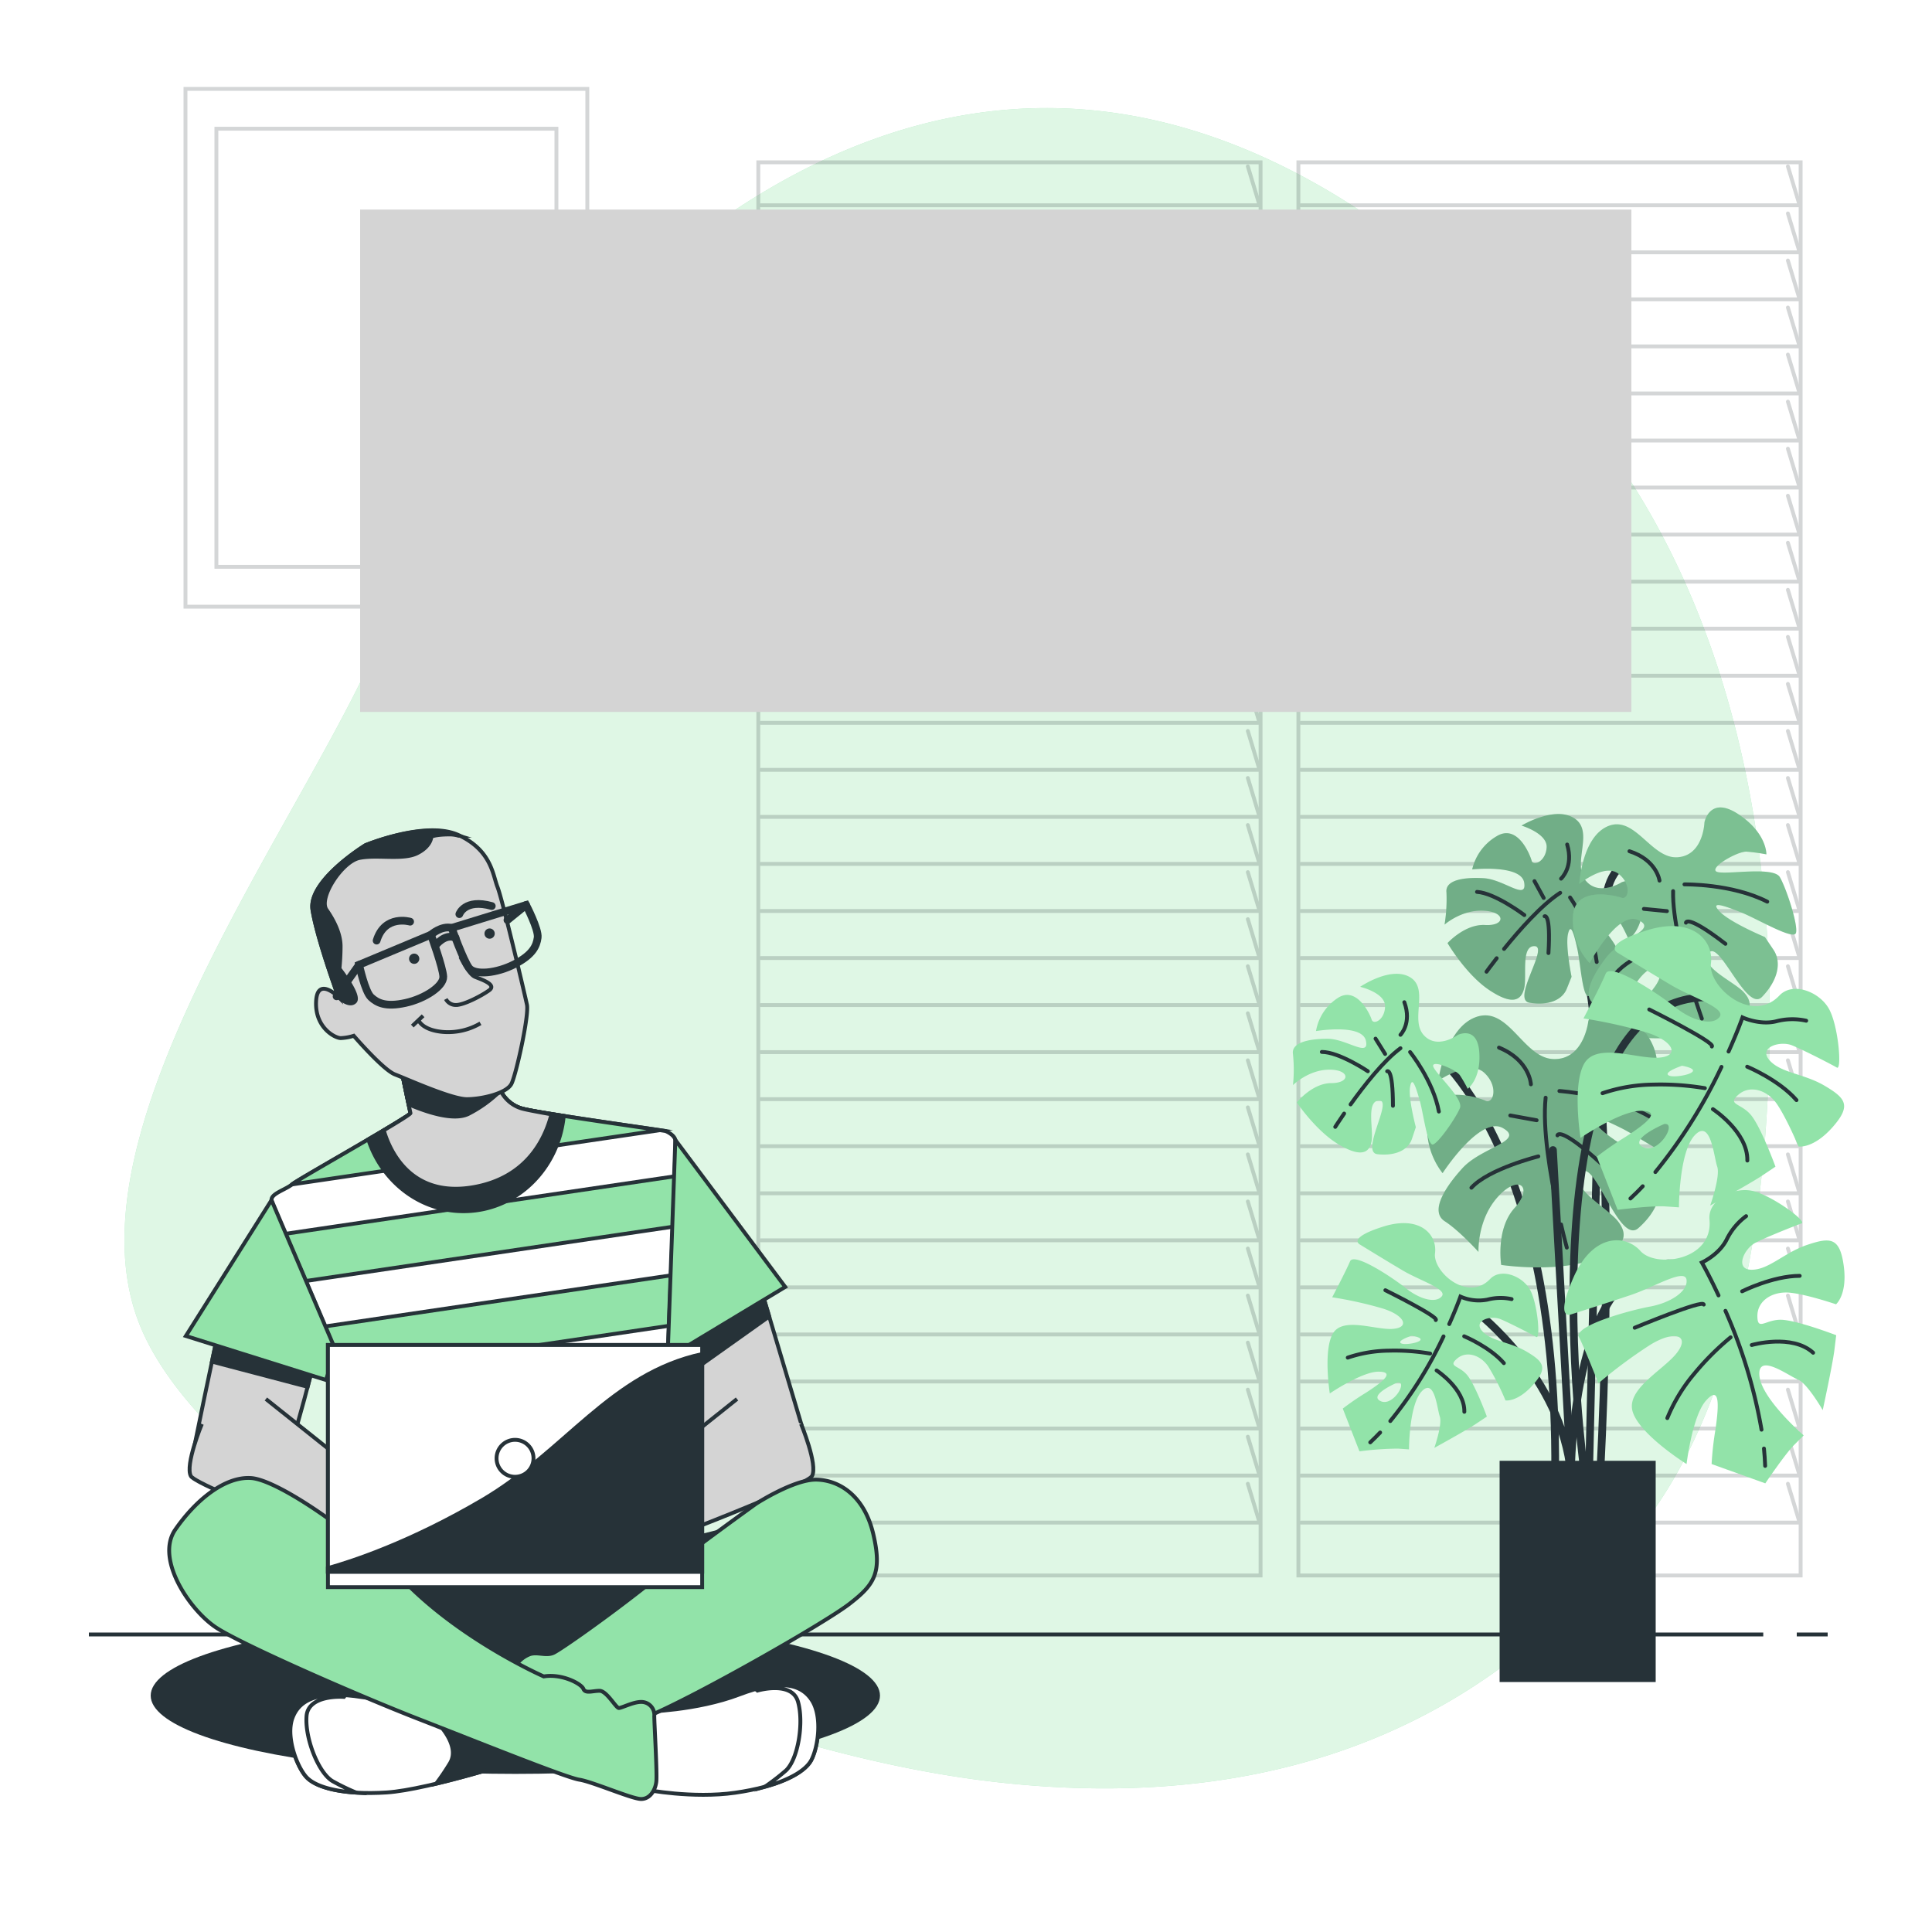 <svg class="animated" id="freepik_stories-progress-indicator" xmlns="http://www.w3.org/2000/svg" viewBox="0 0 500 500" version="1.1" xmlns:xlink="http://www.w3.org/1999/xlink" xmlns:svgjs="http://svgjs.com/svgjs"><style>svg#freepik_stories-progress-indicator:not(.animated) .animable {opacity: 0;}svg#freepik_stories-progress-indicator.animated #ell09vrzcmg1o {animation: 1.3s 1 forwards cubic-bezier(.36,-0.01,.5,1.38) slideLeft;animation-delay: 0s;}svg#freepik_stories-progress-indicator.animated #elrt7r42l31o {animation: 1.3s 1 forwards cubic-bezier(.36,-0.01,.5,1.38) slideLeft;animation-delay: 0.033s;opacity: 0}svg#freepik_stories-progress-indicator.animated #el8oznsjdql0p {animation: 1.3s 1 forwards cubic-bezier(.36,-0.01,.5,1.38) slideLeft;animation-delay: 0.065s;opacity: 0}svg#freepik_stories-progress-indicator.animated #elb6po00j9mk {animation: 1.3s 1 forwards cubic-bezier(.36,-0.01,.5,1.38) slideLeft;animation-delay: 0.098s;opacity: 0}svg#freepik_stories-progress-indicator.animated #ells0c6uu2wpb {animation: 1.3s 1 forwards cubic-bezier(.36,-0.01,.5,1.38) slideLeft;animation-delay: 0.13s;opacity: 0}svg#freepik_stories-progress-indicator.animated #elwd60sqm9rdl {animation: 1.3s 1 forwards cubic-bezier(.36,-0.01,.5,1.38) slideLeft;animation-delay: 0.163s;opacity: 0}svg#freepik_stories-progress-indicator.animated #elkiuszp1dv7 {animation: 1.3s 1 forwards cubic-bezier(.36,-0.01,.5,1.38) slideLeft;animation-delay: 0.195s;opacity: 0}svg#freepik_stories-progress-indicator.animated #eludkgu5i412h {animation: 1.3s 1 forwards cubic-bezier(.36,-0.01,.5,1.38) slideLeft;animation-delay: 0.228s;opacity: 0}svg#freepik_stories-progress-indicator.animated #elzw8xux1zd3t {animation: 1.3s 1 forwards cubic-bezier(.36,-0.01,.5,1.38) slideLeft;animation-delay: 0.26s;opacity: 0}svg#freepik_stories-progress-indicator.animated #eltp3ciiu8w6c {animation: 1.3s 1 forwards cubic-bezier(.36,-0.01,.5,1.38) slideLeft;animation-delay: 0.292s;opacity: 0}svg#freepik_stories-progress-indicator.animated #ellcpxen8y9rq {animation: 1.3s 1 forwards cubic-bezier(.36,-0.01,.5,1.38) slideLeft;animation-delay: 0.325s;opacity: 0}svg#freepik_stories-progress-indicator.animated #elym0svw3dgw {animation: 1.3s 1 forwards cubic-bezier(.36,-0.01,.5,1.38) slideLeft;animation-delay: 0.358s;opacity: 0}svg#freepik_stories-progress-indicator.animated #elzhi6hl2yn3b {animation: 1.3s 1 forwards cubic-bezier(.36,-0.01,.5,1.38) slideLeft;animation-delay: 0.39s;opacity: 0}svg#freepik_stories-progress-indicator.animated #elsz7686pypa {animation: 1.3s 1 forwards cubic-bezier(.36,-0.01,.5,1.38) slideLeft;animation-delay: 0.422s;opacity: 0}svg#freepik_stories-progress-indicator.animated #elnqxr7gw8a07 {animation: 1.3s 1 forwards cubic-bezier(.36,-0.01,.5,1.38) slideLeft;animation-delay: 0.455s;opacity: 0}svg#freepik_stories-progress-indicator.animated #el7d2vc7k882n {animation: 1.3s 1 forwards cubic-bezier(.36,-0.01,.5,1.38) slideLeft;animation-delay: 0.488s;opacity: 0}svg#freepik_stories-progress-indicator.animated #elkrysxp1yc1 {animation: 1.3s 1 forwards cubic-bezier(.36,-0.01,.5,1.38) slideLeft;animation-delay: 0.52s;opacity: 0}svg#freepik_stories-progress-indicator.animated #elbauw3y1ijbm {animation: 1.3s 1 forwards cubic-bezier(.36,-0.01,.5,1.38) slideLeft;animation-delay: 0.552s;opacity: 0}svg#freepik_stories-progress-indicator.animated #elqh00q7bticg {animation: 1.3s 1 forwards cubic-bezier(.36,-0.01,.5,1.38) slideLeft;animation-delay: 0.585s;opacity: 0}svg#freepik_stories-progress-indicator.animated #el9h6cn6ml1ge {animation: 1.3s 1 forwards cubic-bezier(.36,-0.01,.5,1.38) slideLeft;animation-delay: 0.618s;opacity: 0}svg#freepik_stories-progress-indicator.animated #el1dchivv0w5th {animation: 1.3s 1 forwards cubic-bezier(.36,-0.01,.5,1.38) slideLeft;animation-delay: 0.65s;opacity: 0}svg#freepik_stories-progress-indicator.animated #el4nypeh75waj {animation: 1.3s 1 forwards cubic-bezier(.36,-0.01,.5,1.38) slideLeft;animation-delay: 0.682s;opacity: 0}svg#freepik_stories-progress-indicator.animated #elw8diwxk6jur {animation: 1.3s 1 forwards cubic-bezier(.36,-0.01,.5,1.38) slideLeft;animation-delay: 0.715s;opacity: 0}svg#freepik_stories-progress-indicator.animated #eljfg024ethu {animation: 1.3s 1 forwards cubic-bezier(.36,-0.01,.5,1.38) slideLeft;animation-delay: 0.748s;opacity: 0}svg#freepik_stories-progress-indicator.animated #elsvgy5few3k {animation: 1.3s 1 forwards cubic-bezier(.36,-0.01,.5,1.38) slideLeft;animation-delay: 0.78s;opacity: 0}svg#freepik_stories-progress-indicator.animated #el03gkwx965yrr {animation: 1.3s 1 forwards cubic-bezier(.36,-0.01,.5,1.38) slideLeft;animation-delay: 0.812s;opacity: 0}svg#freepik_stories-progress-indicator.animated #elkpm5ymanl3f {animation: 1.3s 1 forwards cubic-bezier(.36,-0.01,.5,1.38) slideLeft;animation-delay: 0.845s;opacity: 0}svg#freepik_stories-progress-indicator.animated #elwpy7xudyoas {animation: 1.3s 1 forwards cubic-bezier(.36,-0.01,.5,1.38) slideLeft;animation-delay: 0.878s;opacity: 0}svg#freepik_stories-progress-indicator.animated #elec8f7tpu4ju {animation: 1.3s 1 forwards cubic-bezier(.36,-0.01,.5,1.38) slideLeft;animation-delay: 0.91s;opacity: 0}svg#freepik_stories-progress-indicator.animated #el2askqt5mxl6 {animation: 1.3s 1 forwards cubic-bezier(.36,-0.01,.5,1.38) slideLeft;animation-delay: 0.943s;opacity: 0}svg#freepik_stories-progress-indicator.animated #eltn88j260ygn {animation: 1.3s 1 forwards cubic-bezier(.36,-0.01,.5,1.38) slideLeft;animation-delay: 0.975s;opacity: 0}svg#freepik_stories-progress-indicator.animated #elnkpbni8r7o {animation: 1.3s 1 forwards cubic-bezier(.36,-0.01,.5,1.38) slideLeft;animation-delay: 1.008s;opacity: 0}svg#freepik_stories-progress-indicator.animated #el7yz6qrz7kbl {animation: 1.3s 1 forwards cubic-bezier(.36,-0.01,.5,1.38) slideLeft;animation-delay: 1.04s;opacity: 0}svg#freepik_stories-progress-indicator.animated #eljay41ifxaw {animation: 1.3s 1 forwards cubic-bezier(.36,-0.01,.5,1.38) slideLeft;animation-delay: 1.073s;opacity: 0}svg#freepik_stories-progress-indicator.animated #el5vdxwqx0u82 {animation: 1.3s 1 forwards cubic-bezier(.36,-0.01,.5,1.38) slideLeft;animation-delay: 1.105s;opacity: 0}svg#freepik_stories-progress-indicator.animated #elfl0vmjy4kcj {animation: 1.3s 1 forwards cubic-bezier(.36,-0.01,.5,1.38) slideLeft;animation-delay: 1.137s;opacity: 0}svg#freepik_stories-progress-indicator.animated #elsyewfn87yqk {animation: 1.3s 1 forwards cubic-bezier(.36,-0.01,.5,1.38) slideLeft;animation-delay: 1.17s;opacity: 0}svg#freepik_stories-progress-indicator.animated #elefjil0nka4i {animation: 1.3s 1 forwards cubic-bezier(.36,-0.01,.5,1.38) slideLeft;animation-delay: 1.203s;opacity: 0}svg#freepik_stories-progress-indicator.animated #eldoxh35bpk07 {animation: 1.3s 1 forwards cubic-bezier(.36,-0.01,.5,1.38) slideLeft;animation-delay: 1.235s;opacity: 0}svg#freepik_stories-progress-indicator.animated #el4tz2byhw7kr {animation: 1.3s 1 forwards cubic-bezier(.36,-0.01,.5,1.38) slideLeft;animation-delay: 1.268s;opacity: 0}svg#freepik_stories-progress-indicator.animated #freepik--progress-indicator--inject-3 {animation: 1.3s 1 forwards cubic-bezier(.36,-0.01,.5,1.38) slideLeft,1.5s Infinite  linear floating;animation-delay: 0s,1.3s;}svg#freepik_stories-progress-indicator.animated #freepik--Plant--inject-3 {animation: 1s 1 forwards cubic-bezier(.36,-0.01,.5,1.38) slideRight;animation-delay: 0s;}svg#freepik_stories-progress-indicator.animated #freepik--Character--inject-3 {animation: 1s 1 forwards cubic-bezier(.36,-0.01,.5,1.38) slideUp;animation-delay: 0s;}            @keyframes slideLeft {                0% {                    opacity: 0;                    transform: translateX(-30px);                }                100% {                    opacity: 1;                    transform: translateX(0);                }            }                    @keyframes floating {                0% {                    opacity: 1;                    transform: translateY(0px);                }                50% {                    transform: translateY(-10px);                }                100% {                    opacity: 1;                    transform: translateY(0px);                }            }                    @keyframes slideRight {                0% {                    opacity: 0;                    transform: translateX(30px);                }                100% {                    opacity: 1;                    transform: translateX(0);                }            }                    @keyframes slideUp {                0% {                    opacity: 0;                    transform: translateY(30px);                }                100% {                    opacity: 1;                    transform: inherit;                }            }        </style><g id="freepik--background-simple--inject-3" class="animable" style="transform-origin: 245.111px 245.4px;"><path d="M423.87,127.52a184.67,184.67,0,0,0-16.59-22.94C373.59,64.88,327,29.23,273.69,28c-88-2-155.64,90.17-175,136.73S16.54,291.59,35.87,342.12s137.28,109,220.42,118.9,137.27-21.8,171.11-69.36c23.8-33.46,29.79-81.26,30.54-121.45C458.86,220.76,449.66,169.55,423.87,127.52Z" style="fill: rgb(146, 227, 169); transform-origin: 245.111px 245.4px;" id="elzys0vvg21a" class="animable"></path><g id="el27y2sq0cw1d"><path d="M423.87,127.52a184.67,184.67,0,0,0-16.59-22.94C373.59,64.88,327,29.23,273.69,28c-88-2-155.64,90.17-175,136.73S16.54,291.59,35.87,342.12s137.28,109,220.42,118.9,137.27-21.8,171.11-69.36c23.8-33.46,29.79-81.26,30.54-121.45C458.86,220.76,449.66,169.55,423.87,127.52Z" style="fill: rgb(255, 255, 255); opacity: 0.7; transform-origin: 245.111px 245.4px;" class="animable"></path></g></g><g id="freepik--Window--inject-3" class="animable" style="transform-origin: 331.125px 224.86px;"><g id="elykyrltvdrie"><g style="opacity: 0.2; transform-origin: 261.24px 224.86px;" class="animable"><rect x="196.25" y="42" width="129.98" height="365.72" style="fill: none; stroke: rgb(38, 50, 56); stroke-linecap: round; stroke-miterlimit: 10; transform-origin: 261.24px 224.86px;" id="el4y01cwxl1yo" class="animable"></rect><polyline points="196.94 53.12 325.97 53.12 322.94 43.06" style="fill: none; stroke: rgb(38, 50, 56); stroke-linecap: round; stroke-miterlimit: 10; transform-origin: 261.455px 48.09px;" id="elkd6ydtr7ec" class="animable"></polyline><polyline points="196.94 65.3 325.97 65.3 322.94 55.24" style="fill: none; stroke: rgb(38, 50, 56); stroke-linecap: round; stroke-miterlimit: 10; transform-origin: 261.455px 60.27px;" id="el63o2m59gcea" class="animable"></polyline><polyline points="196.94 77.47 325.97 77.47 322.94 67.42" style="fill: none; stroke: rgb(38, 50, 56); stroke-linecap: round; stroke-miterlimit: 10; transform-origin: 261.455px 72.445px;" id="el9p3khjvinuc" class="animable"></polyline><polyline points="196.94 89.65 325.97 89.65 322.94 79.59" style="fill: none; stroke: rgb(38, 50, 56); stroke-linecap: round; stroke-miterlimit: 10; transform-origin: 261.455px 84.62px;" id="elcv0nnc4f574" class="animable"></polyline><polyline points="196.94 101.82 325.97 101.82 322.94 91.77" style="fill: none; stroke: rgb(38, 50, 56); stroke-linecap: round; stroke-miterlimit: 10; transform-origin: 261.455px 96.795px;" id="elp6pr3txrxxf" class="animable"></polyline><polyline points="196.94 114 325.97 114 322.94 103.95" style="fill: none; stroke: rgb(38, 50, 56); stroke-linecap: round; stroke-miterlimit: 10; transform-origin: 261.455px 108.975px;" id="el6d8ynj92al8" class="animable"></polyline><polyline points="196.94 126.18 325.97 126.18 322.94 116.12" style="fill: none; stroke: rgb(38, 50, 56); stroke-linecap: round; stroke-miterlimit: 10; transform-origin: 261.455px 121.15px;" id="elms7rs2usro" class="animable"></polyline><polyline points="196.94 138.35 325.97 138.35 322.94 128.3" style="fill: none; stroke: rgb(38, 50, 56); stroke-linecap: round; stroke-miterlimit: 10; transform-origin: 261.455px 133.325px;" id="el5u1td70pi13" class="animable"></polyline><polyline points="196.94 150.53 325.97 150.53 322.94 140.47" style="fill: none; stroke: rgb(38, 50, 56); stroke-linecap: round; stroke-miterlimit: 10; transform-origin: 261.455px 145.5px;" id="el4p0jl4v5p0r" class="animable"></polyline><polyline points="196.94 162.7 325.97 162.7 322.94 152.65" style="fill: none; stroke: rgb(38, 50, 56); stroke-linecap: round; stroke-miterlimit: 10; transform-origin: 261.455px 157.675px;" id="elcawd9thp0hs" class="animable"></polyline><polyline points="196.94 174.88 325.97 174.88 322.94 164.83" style="fill: none; stroke: rgb(38, 50, 56); stroke-linecap: round; stroke-miterlimit: 10; transform-origin: 261.455px 169.855px;" id="el2vhxd27koql" class="animable"></polyline><polyline points="196.94 187.06 325.97 187.06 322.94 177" style="fill: none; stroke: rgb(38, 50, 56); stroke-linecap: round; stroke-miterlimit: 10; transform-origin: 261.455px 182.03px;" id="el0xnl8z3khew" class="animable"></polyline><polyline points="196.94 199.23 325.97 199.23 322.94 189.18" style="fill: none; stroke: rgb(38, 50, 56); stroke-linecap: round; stroke-miterlimit: 10; transform-origin: 261.455px 194.205px;" id="elo640m0cbmh9" class="animable"></polyline><polyline points="196.94 211.41 325.97 211.41 322.94 201.35" style="fill: none; stroke: rgb(38, 50, 56); stroke-linecap: round; stroke-miterlimit: 10; transform-origin: 261.455px 206.38px;" id="el5t51t57vr2" class="animable"></polyline><polyline points="196.94 223.58 325.97 223.58 322.94 213.53" style="fill: none; stroke: rgb(38, 50, 56); stroke-linecap: round; stroke-miterlimit: 10; transform-origin: 261.455px 218.555px;" id="elkb2w203zzl9" class="animable"></polyline><polyline points="196.94 235.76 325.97 235.76 322.94 225.71" style="fill: none; stroke: rgb(38, 50, 56); stroke-linecap: round; stroke-miterlimit: 10; transform-origin: 261.455px 230.735px;" id="eloz5kxdqmrmp" class="animable"></polyline><polyline points="196.94 247.94 325.97 247.94 322.94 237.88" style="fill: none; stroke: rgb(38, 50, 56); stroke-linecap: round; stroke-miterlimit: 10; transform-origin: 261.455px 242.91px;" id="elg5ugkdfgx6q" class="animable"></polyline><polyline points="196.94 260.11 325.97 260.11 322.94 250.06" style="fill: none; stroke: rgb(38, 50, 56); stroke-linecap: round; stroke-miterlimit: 10; transform-origin: 261.455px 255.085px;" id="el783v6zcalsq" class="animable"></polyline><polyline points="196.94 272.29 325.97 272.29 322.94 262.24" style="fill: none; stroke: rgb(38, 50, 56); stroke-linecap: round; stroke-miterlimit: 10; transform-origin: 261.455px 267.265px;" id="el52195uiwi6a" class="animable"></polyline><polyline points="196.94 284.46 325.97 284.46 322.94 274.41" style="fill: none; stroke: rgb(38, 50, 56); stroke-linecap: round; stroke-miterlimit: 10; transform-origin: 261.455px 279.435px;" id="elcbmwxjiy57b" class="animable"></polyline><polyline points="196.94 296.64 325.97 296.64 322.94 286.59" style="fill: none; stroke: rgb(38, 50, 56); stroke-linecap: round; stroke-miterlimit: 10; transform-origin: 261.455px 291.615px;" id="elymdbyfzx039" class="animable"></polyline><polyline points="196.94 308.82 325.97 308.82 322.94 298.76" style="fill: none; stroke: rgb(38, 50, 56); stroke-linecap: round; stroke-miterlimit: 10; transform-origin: 261.455px 303.79px;" id="elutf0rgapfjm" class="animable"></polyline><polyline points="196.94 320.99 325.97 320.99 322.94 310.94" style="fill: none; stroke: rgb(38, 50, 56); stroke-linecap: round; stroke-miterlimit: 10; transform-origin: 261.455px 315.965px;" id="el4acguoyijpq" class="animable"></polyline><polyline points="196.94 333.17 325.97 333.17 322.94 323.12" style="fill: none; stroke: rgb(38, 50, 56); stroke-linecap: round; stroke-miterlimit: 10; transform-origin: 261.455px 328.145px;" id="el1tazez1zq3o" class="animable"></polyline><polyline points="196.94 345.35 325.97 345.35 322.94 335.29" style="fill: none; stroke: rgb(38, 50, 56); stroke-linecap: round; stroke-miterlimit: 10; transform-origin: 261.455px 340.32px;" id="el22xl5jcmo89i" class="animable"></polyline><polyline points="196.94 357.52 325.97 357.52 322.94 347.47" style="fill: none; stroke: rgb(38, 50, 56); stroke-linecap: round; stroke-miterlimit: 10; transform-origin: 261.455px 352.495px;" id="el6xytmh6yfka" class="animable"></polyline><polyline points="196.94 369.7 325.97 369.7 322.94 359.64" style="fill: none; stroke: rgb(38, 50, 56); stroke-linecap: round; stroke-miterlimit: 10; transform-origin: 261.455px 364.67px;" id="elf70quzxqck" class="animable"></polyline><polyline points="196.94 381.87 325.97 381.87 322.94 371.82" style="fill: none; stroke: rgb(38, 50, 56); stroke-linecap: round; stroke-miterlimit: 10; transform-origin: 261.455px 376.845px;" id="el3tsoocpg9ej" class="animable"></polyline><polyline points="196.94 394.05 325.97 394.05 322.94 384" style="fill: none; stroke: rgb(38, 50, 56); stroke-linecap: round; stroke-miterlimit: 10; transform-origin: 261.455px 389.025px;" id="el7wllo3xrrk7" class="animable"></polyline></g></g><g id="elfcskhtsuzz8"><g style="opacity: 0.2; transform-origin: 401.01px 224.86px;" class="animable"><rect x="336.02" y="42" width="129.98" height="365.72" style="fill: none; stroke: rgb(38, 50, 56); stroke-linecap: round; stroke-miterlimit: 10; transform-origin: 401.01px 224.86px;" id="eli6jnqfvc1n" class="animable"></rect><polyline points="336.72 53.12 465.74 53.12 462.71 43.06" style="fill: none; stroke: rgb(38, 50, 56); stroke-linecap: round; stroke-miterlimit: 10; transform-origin: 401.23px 48.09px;" id="el03a9zjuek6a" class="animable"></polyline><polyline points="336.72 65.3 465.74 65.3 462.71 55.24" style="fill: none; stroke: rgb(38, 50, 56); stroke-linecap: round; stroke-miterlimit: 10; transform-origin: 401.23px 60.27px;" id="elww7moe128sj" class="animable"></polyline><polyline points="336.72 77.47 465.74 77.47 462.71 67.42" style="fill: none; stroke: rgb(38, 50, 56); stroke-linecap: round; stroke-miterlimit: 10; transform-origin: 401.23px 72.445px;" id="el2an977zqnud" class="animable"></polyline><polyline points="336.72 89.65 465.74 89.65 462.71 79.59" style="fill: none; stroke: rgb(38, 50, 56); stroke-linecap: round; stroke-miterlimit: 10; transform-origin: 401.23px 84.62px;" id="elvw4i9o6j2y" class="animable"></polyline><polyline points="336.72 101.82 465.74 101.82 462.71 91.77" style="fill: none; stroke: rgb(38, 50, 56); stroke-linecap: round; stroke-miterlimit: 10; transform-origin: 401.23px 96.795px;" id="elvqsh9jn82as" class="animable"></polyline><polyline points="336.72 114 465.74 114 462.71 103.95" style="fill: none; stroke: rgb(38, 50, 56); stroke-linecap: round; stroke-miterlimit: 10; transform-origin: 401.23px 108.975px;" id="elthuopczz5y" class="animable"></polyline><polyline points="336.72 126.18 465.74 126.18 462.71 116.12" style="fill: none; stroke: rgb(38, 50, 56); stroke-linecap: round; stroke-miterlimit: 10; transform-origin: 401.23px 121.15px;" id="el56j62qmfcbl" class="animable"></polyline><polyline points="336.72 138.35 465.74 138.35 462.71 128.3" style="fill: none; stroke: rgb(38, 50, 56); stroke-linecap: round; stroke-miterlimit: 10; transform-origin: 401.23px 133.325px;" id="elk4d3x3ea5nd" class="animable"></polyline><polyline points="336.72 150.53 465.74 150.53 462.71 140.47" style="fill: none; stroke: rgb(38, 50, 56); stroke-linecap: round; stroke-miterlimit: 10; transform-origin: 401.23px 145.5px;" id="el4ij838fkco4" class="animable"></polyline><polyline points="336.72 162.7 465.74 162.7 462.71 152.65" style="fill: none; stroke: rgb(38, 50, 56); stroke-linecap: round; stroke-miterlimit: 10; transform-origin: 401.23px 157.675px;" id="elx2x7npkjo1j" class="animable"></polyline><polyline points="336.72 174.88 465.74 174.88 462.71 164.83" style="fill: none; stroke: rgb(38, 50, 56); stroke-linecap: round; stroke-miterlimit: 10; transform-origin: 401.23px 169.855px;" id="el41kp5r0fy5c" class="animable"></polyline><polyline points="336.72 187.06 465.74 187.06 462.71 177" style="fill: none; stroke: rgb(38, 50, 56); stroke-linecap: round; stroke-miterlimit: 10; transform-origin: 401.23px 182.03px;" id="elh53lqrxf0z" class="animable"></polyline><polyline points="336.72 199.23 465.74 199.23 462.71 189.18" style="fill: none; stroke: rgb(38, 50, 56); stroke-linecap: round; stroke-miterlimit: 10; transform-origin: 401.23px 194.205px;" id="elyg1xc2m0gtq" class="animable"></polyline><polyline points="336.72 211.41 465.74 211.41 462.71 201.35" style="fill: none; stroke: rgb(38, 50, 56); stroke-linecap: round; stroke-miterlimit: 10; transform-origin: 401.23px 206.38px;" id="elzpmk4i7l2tb" class="animable"></polyline><polyline points="336.72 223.58 465.74 223.58 462.71 213.53" style="fill: none; stroke: rgb(38, 50, 56); stroke-linecap: round; stroke-miterlimit: 10; transform-origin: 401.23px 218.555px;" id="elq3oy43mpn4m" class="animable"></polyline><polyline points="336.72 235.76 465.74 235.76 462.71 225.71" style="fill: none; stroke: rgb(38, 50, 56); stroke-linecap: round; stroke-miterlimit: 10; transform-origin: 401.23px 230.735px;" id="elekatta8qpyl" class="animable"></polyline><polyline points="336.72 247.94 465.74 247.94 462.71 237.88" style="fill: none; stroke: rgb(38, 50, 56); stroke-linecap: round; stroke-miterlimit: 10; transform-origin: 401.23px 242.91px;" id="eljvlagr59jv" class="animable"></polyline><polyline points="336.72 260.11 465.74 260.11 462.71 250.06" style="fill: none; stroke: rgb(38, 50, 56); stroke-linecap: round; stroke-miterlimit: 10; transform-origin: 401.23px 255.085px;" id="el1335pyn4glcg" class="animable"></polyline><polyline points="336.72 272.29 465.74 272.29 462.71 262.24" style="fill: none; stroke: rgb(38, 50, 56); stroke-linecap: round; stroke-miterlimit: 10; transform-origin: 401.23px 267.265px;" id="el0y40yzmpd0n" class="animable"></polyline><polyline points="336.72 284.46 465.74 284.46 462.71 274.41" style="fill: none; stroke: rgb(38, 50, 56); stroke-linecap: round; stroke-miterlimit: 10; transform-origin: 401.23px 279.435px;" id="eluz90rl73kaj" class="animable"></polyline><polyline points="336.72 296.64 465.74 296.64 462.71 286.59" style="fill: none; stroke: rgb(38, 50, 56); stroke-linecap: round; stroke-miterlimit: 10; transform-origin: 401.23px 291.615px;" id="elk953v68jy1d" class="animable"></polyline><polyline points="336.72 308.82 465.74 308.82 462.71 298.76" style="fill: none; stroke: rgb(38, 50, 56); stroke-linecap: round; stroke-miterlimit: 10; transform-origin: 401.23px 303.79px;" id="elzpohb1mgkle" class="animable"></polyline><polyline points="336.72 320.99 465.74 320.99 462.71 310.94" style="fill: none; stroke: rgb(38, 50, 56); stroke-linecap: round; stroke-miterlimit: 10; transform-origin: 401.23px 315.965px;" id="elqadv500c8o9" class="animable"></polyline><polyline points="336.72 333.17 465.74 333.17 462.71 323.12" style="fill: none; stroke: rgb(38, 50, 56); stroke-linecap: round; stroke-miterlimit: 10; transform-origin: 401.23px 328.145px;" id="elkenomyap4l" class="animable"></polyline><polyline points="336.72 345.35 465.74 345.35 462.71 335.29" style="fill: none; stroke: rgb(38, 50, 56); stroke-linecap: round; stroke-miterlimit: 10; transform-origin: 401.23px 340.32px;" id="elca47r3b34z" class="animable"></polyline><polyline points="336.72 357.52 465.74 357.52 462.71 347.47" style="fill: none; stroke: rgb(38, 50, 56); stroke-linecap: round; stroke-miterlimit: 10; transform-origin: 401.23px 352.495px;" id="el33nekc30lgg" class="animable"></polyline><polyline points="336.72 369.7 465.74 369.7 462.71 359.64" style="fill: none; stroke: rgb(38, 50, 56); stroke-linecap: round; stroke-miterlimit: 10; transform-origin: 401.23px 364.67px;" id="elgxwj5oyg1t" class="animable"></polyline><polyline points="336.72 381.87 465.74 381.87 462.71 371.82" style="fill: none; stroke: rgb(38, 50, 56); stroke-linecap: round; stroke-miterlimit: 10; transform-origin: 401.23px 376.845px;" id="el6krycq466yw" class="animable"></polyline><polyline points="336.72 394.05 465.74 394.05 462.71 384" style="fill: none; stroke: rgb(38, 50, 56); stroke-linecap: round; stroke-miterlimit: 10; transform-origin: 401.23px 389.025px;" id="el1o1zno34f0z" class="animable"></polyline></g></g></g><g id="freepik--Picture--inject-3" class="animable" style="transform-origin: 100px 90px;"><g id="elkq7z462b08"><g style="opacity: 0.2; transform-origin: 100px 90px;" class="animable"><rect x="48" y="23" width="104" height="134" style="fill: none; stroke: rgb(38, 50, 56); stroke-linecap: round; stroke-miterlimit: 10; transform-origin: 100px 90px;" id="eldykh0kgr5qu" class="animable"></rect><rect x="56" y="33.31" width="88" height="113.38" style="fill: none; stroke: rgb(38, 50, 56); stroke-linecap: round; stroke-miterlimit: 10; transform-origin: 100px 90px;" id="elamml1kwwniu" class="animable"></rect></g></g></g><g id="freepik--Floor--inject-3" class="animable" style="transform-origin: 248px 423px;"><line x1="465" y1="423" x2="473" y2="423" style="fill: none; stroke: rgb(38, 50, 56); stroke-miterlimit: 10; transform-origin: 469px 423px;" id="el9lja5wlm5t8" class="animable"></line><line x1="23" y1="423" x2="456.33" y2="423" style="fill: none; stroke: rgb(38, 50, 56); stroke-miterlimit: 10; transform-origin: 239.665px 423px;" id="elcrrrq6lw5r" class="animable"></line></g><g id="freepik--progress-indicator--inject-3" class="animable" style="transform-origin: 257.7px 119.24px;"><rect x="93.2" y="54.24" width="329" height="130" style="fill: rgb(212, 212, 212); transform-origin: 257.7px 119.24px;" id="ell09vrzcmg1o" class="animable"></rect><line x1="123.75" y1="184.24" x2="114.7" y2="184.24" style="fill: none; stroke: rgb(38, 50, 56); stroke-miterlimit: 10; transform-origin: 119.225px 184.24px;" id="elrt7r42l31o" class="animable"></line><polyline points="422.2 93.19 422.2 184.24 129.98 184.24" style="fill: none; stroke: rgb(38, 50, 56); stroke-miterlimit: 10; transform-origin: 276.09px 138.715px;" id="el8oznsjdql0p" class="animable"></polyline><polyline points="108.47 184.24 93.2 184.24 93.2 54.24 422.2 54.24 422.2 85.26" style="fill: none; stroke: rgb(38, 50, 56); stroke-miterlimit: 10; transform-origin: 257.7px 119.24px;" id="elb6po00j9mk" class="animable"></polyline><rect x="93.2" y="54.24" width="329" height="13" style="fill: rgb(38, 50, 56); stroke: rgb(38, 50, 56); stroke-miterlimit: 10; transform-origin: 257.7px 60.74px;" id="ells0c6uu2wpb" class="animable"></rect><rect x="112.2" y="142.9" width="235" height="16" style="fill: rgb(255, 255, 255); stroke: rgb(38, 50, 56); stroke-miterlimit: 10; transform-origin: 229.7px 150.9px;" id="elwd60sqm9rdl" class="animable"></rect><rect x="354.83" y="145.51" width="53.28" height="20.06" style="fill: rgb(38, 50, 56); transform-origin: 381.47px 155.54px;" id="elkiuszp1dv7" class="animable"></rect><rect x="353.05" y="141.94" width="53.28" height="20.06" style="fill: rgb(212, 212, 212); stroke: rgb(38, 50, 56); stroke-miterlimit: 10; transform-origin: 379.69px 151.97px;" id="eludkgu5i412h" class="animable"></rect><path d="M371.52,149.92v.75h-.89v-.8c0-.75-.3-1.21-1-1.21s-1,.46-1,1.21v4.41c0,.76.31,1.21,1,1.21s1-.45,1-1.21V153.2h.89v1c0,1.26-.6,2.1-1.89,2.1s-1.87-.84-1.87-2.1v-4.32c0-1.27.59-2.1,1.87-2.1S371.52,148.65,371.52,149.92Z" style="fill: rgb(38, 50, 56); transform-origin: 369.64px 152.04px;" id="elzw8xux1zd3t" class="animable"></path><path d="M373.3,154.57l-.32,1.68h-.86l1.6-8.35h1.35l1.6,8.35h-.93l-.33-1.68Zm.12-.8h1.86l-.94-4.82Z" style="fill: rgb(38, 50, 56); transform-origin: 374.395px 152.075px;" id="eltp3ciiu8w6c" class="animable"></path><path d="M378.22,156.25h-.84V147.9h1.18l1.94,6v-6h.82v8.35h-1l-2.13-6.75Z" style="fill: rgb(38, 50, 56); transform-origin: 379.35px 152.075px;" id="ellcpxen8y9rq" class="animable"></path><path d="M386,149.92v.75h-.89v-.8c0-.75-.29-1.21-1-1.21s-1,.46-1,1.21v4.41c0,.76.31,1.21,1,1.21s1-.45,1-1.21V153.2H386v1c0,1.26-.6,2.1-1.89,2.1s-1.87-.84-1.87-2.1v-4.32c0-1.27.6-2.1,1.87-2.1S386,148.65,386,149.92Z" style="fill: rgb(38, 50, 56); transform-origin: 384.12px 152.04px;" id="elym0svw3dgw" class="animable"></path><path d="M389.77,151.6v.83h-2v3h2.51v.85H386.8V147.9h3.44v.85h-2.51v2.85Z" style="fill: rgb(38, 50, 56); transform-origin: 388.54px 152.09px;" id="elzhi6hl2yn3b" class="animable"></path><path d="M391.1,156.25V147.9H392v7.5h2.38v.85Z" style="fill: rgb(38, 50, 56); transform-origin: 392.74px 152.075px;" id="elsz7686pypa" class="animable"></path><g id="elnqxr7gw8a07"><rect x="171.58" y="85.96" width="20.73" height="25.84" style="fill: rgb(255, 255, 255); stroke: rgb(38, 50, 56); stroke-miterlimit: 10; transform-origin: 181.945px 98.88px; transform: rotate(-50.45deg);" class="animable"></rect></g><g id="el7d2vc7k882n"><rect x="260.07" y="85.96" width="20.73" height="25.84" style="fill: rgb(255, 255, 255); stroke: rgb(38, 50, 56); stroke-miterlimit: 10; transform-origin: 270.435px 98.88px; transform: rotate(-129.55deg);" class="animable"></rect></g><g id="elkrysxp1yc1"><rect x="213.25" y="77.3" width="20.73" height="25.84" style="fill: rgb(255, 255, 255); stroke: rgb(38, 50, 56); stroke-miterlimit: 10; transform-origin: 223.615px 90.22px; transform: rotate(-37.31deg);" class="animable"></rect></g><polygon points="134.7 111.84 133.7 109.55 118.95 109.55 115.96 133.04 143.35 133.04 146.35 111.84 134.7 111.84" style="fill: rgb(146, 227, 169); stroke: rgb(38, 50, 56); stroke-miterlimit: 10; transform-origin: 131.155px 121.295px;" id="elbauw3y1ijbm" class="animable"></polygon><g id="elqh00q7bticg"><rect x="126.4" y="97.91" width="20.73" height="25.84" style="fill: rgb(255, 255, 255); stroke: rgb(38, 50, 56); stroke-miterlimit: 10; transform-origin: 136.765px 110.83px; transform: rotate(-50.45deg);" class="animable"></rect></g><polygon points="128 111.84 127 109.55 112.25 109.55 115.43 133.04 142.82 133.04 139.65 111.84 128 111.84" style="fill: rgb(146, 227, 169); stroke: rgb(38, 50, 56); stroke-miterlimit: 10; transform-origin: 127.535px 121.295px;" id="el9h6cn6ml1ge" class="animable"></polygon><polygon points="318.56 111.84 319.56 109.55 334.31 109.55 337.31 133.04 309.91 133.04 306.92 111.84 318.56 111.84" style="fill: rgb(146, 227, 169); stroke: rgb(38, 50, 56); stroke-miterlimit: 10; transform-origin: 322.115px 121.295px;" id="el1dchivv0w5th" class="animable"></polygon><g id="el4nypeh75waj"><rect x="301.25" y="97.91" width="20.73" height="25.84" style="fill: rgb(255, 255, 255); stroke: rgb(38, 50, 56); stroke-miterlimit: 10; transform-origin: 311.615px 110.83px; transform: rotate(-129.55deg);" class="animable"></rect></g><polygon points="325.26 111.84 326.26 109.55 341.01 109.55 337.84 133.04 310.44 133.04 313.62 111.84 325.26 111.84" style="fill: rgb(146, 227, 169); stroke: rgb(38, 50, 56); stroke-miterlimit: 10; transform-origin: 325.725px 121.295px;" id="elw8diwxk6jur" class="animable"></polygon><rect x="115.53" y="145.57" width="8" height="10.67" style="fill: rgb(38, 50, 56); stroke: rgb(38, 50, 56); stroke-miterlimit: 10; transform-origin: 119.53px 150.905px;" id="eljfg024ethu" class="animable"></rect><rect x="126.2" y="145.57" width="8" height="10.67" style="fill: rgb(38, 50, 56); stroke: rgb(38, 50, 56); stroke-miterlimit: 10; transform-origin: 130.2px 150.905px;" id="elsvgy5few3k" class="animable"></rect><rect x="136.87" y="145.57" width="8" height="10.67" style="fill: rgb(38, 50, 56); stroke: rgb(38, 50, 56); stroke-miterlimit: 10; transform-origin: 140.87px 150.905px;" id="el03gkwx965yrr" class="animable"></rect><rect x="147.53" y="145.57" width="8" height="10.67" style="fill: rgb(38, 50, 56); stroke: rgb(38, 50, 56); stroke-miterlimit: 10; transform-origin: 151.53px 150.905px;" id="elkpm5ymanl3f" class="animable"></rect><rect x="158.2" y="145.57" width="8" height="10.67" style="fill: rgb(38, 50, 56); stroke: rgb(38, 50, 56); stroke-miterlimit: 10; transform-origin: 162.2px 150.905px;" id="elwpy7xudyoas" class="animable"></rect><rect x="168.87" y="145.57" width="8" height="10.67" style="fill: rgb(38, 50, 56); stroke: rgb(38, 50, 56); stroke-miterlimit: 10; transform-origin: 172.87px 150.905px;" id="elec8f7tpu4ju" class="animable"></rect><rect x="179.53" y="145.57" width="8" height="10.67" style="fill: rgb(38, 50, 56); stroke: rgb(38, 50, 56); stroke-miterlimit: 10; transform-origin: 183.53px 150.905px;" id="el2askqt5mxl6" class="animable"></rect><rect x="190.2" y="145.57" width="8" height="10.67" style="fill: rgb(38, 50, 56); stroke: rgb(38, 50, 56); stroke-miterlimit: 10; transform-origin: 194.2px 150.905px;" id="eltn88j260ygn" class="animable"></rect><rect x="200.87" y="145.57" width="8" height="10.67" style="fill: rgb(38, 50, 56); stroke: rgb(38, 50, 56); stroke-miterlimit: 10; transform-origin: 204.87px 150.905px;" id="elnkpbni8r7o" class="animable"></rect><rect x="211.53" y="145.57" width="8" height="10.67" style="fill: rgb(38, 50, 56); stroke: rgb(38, 50, 56); stroke-miterlimit: 10; transform-origin: 215.53px 150.905px;" id="el7yz6qrz7kbl" class="animable"></rect><rect x="222.2" y="145.57" width="8" height="10.67" style="fill: rgb(38, 50, 56); stroke: rgb(38, 50, 56); stroke-miterlimit: 10; transform-origin: 226.2px 150.905px;" id="eljay41ifxaw" class="animable"></rect><rect x="232.87" y="145.57" width="8" height="10.67" style="fill: rgb(38, 50, 56); stroke: rgb(38, 50, 56); stroke-miterlimit: 10; transform-origin: 236.87px 150.905px;" id="el5vdxwqx0u82" class="animable"></rect><rect x="243.53" y="145.57" width="8" height="10.67" style="fill: rgb(38, 50, 56); stroke: rgb(38, 50, 56); stroke-miterlimit: 10; transform-origin: 247.53px 150.905px;" id="elfl0vmjy4kcj" class="animable"></rect><rect x="254.2" y="145.57" width="8" height="10.67" style="fill: rgb(38, 50, 56); stroke: rgb(38, 50, 56); stroke-miterlimit: 10; transform-origin: 258.2px 150.905px;" id="elsyewfn87yqk" class="animable"></rect><rect x="264.87" y="145.57" width="8" height="10.67" style="fill: rgb(38, 50, 56); stroke: rgb(38, 50, 56); stroke-miterlimit: 10; transform-origin: 268.87px 150.905px;" id="elefjil0nka4i" class="animable"></rect><rect x="409.11" y="55.77" width="9.8" height="9.8" style="fill: rgb(212, 212, 212); stroke: rgb(38, 50, 56); stroke-miterlimit: 10; transform-origin: 414.01px 60.67px;" id="eldoxh35bpk07" class="animable"></rect><polygon points="417.74 58.23 417.09 57.48 414.1 60.07 411.1 57.48 410.45 58.23 413.33 60.73 410.45 63.23 411.1 63.99 414.1 61.39 417.09 63.99 417.74 63.23 414.86 60.73 417.74 58.23" style="fill: rgb(38, 50, 56); transform-origin: 414.095px 60.735px;" id="el4tz2byhw7kr" class="animable"></polygon></g><g id="freepik--Plant--inject-3" class="animable" style="transform-origin: 405.973px 321.632px;"><path d="M432.14,224.34s-15.7-8.72-16.87,11S411.2,383.7,411.2,383.7" style="fill: none; stroke: rgb(38, 50, 56); stroke-linecap: round; stroke-miterlimit: 10; stroke-width: 2px; transform-origin: 421.67px 303.06px;" id="el6fupe4s2o2s" class="animable"></path><path d="M407.12,237.14s12.81,28.5,7,144.82" style="fill: none; stroke: rgb(38, 50, 56); stroke-linecap: round; stroke-miterlimit: 10; stroke-width: 2px; transform-origin: 411.376px 309.55px;" id="elm1hms4w55u" class="animable"></path><path d="M419.7,228.32s-6,3.85-9.42-.55,2.31-12.48-2.74-15.93-13.77,1.82-13.77,1.82,6.71,2,6.5,5.64-3.45,5-3.88,3.45-3.64-9.68-9.09-6.32A13.5,13.5,0,0,0,381,225s12.69-1.35,13.46,3.42-5.21-.83-10.45-1.14-10,.46-9.67,3.63a41.3,41.3,0,0,1-.49,8.38s4.43-3.94,10.19-3.6,5.55,4,.31,3.7-9.73,4.68-9.73,4.68,4.77,8.16,10.84,12.19,8.25,2.59,9-.52-.92-11.09,2.74-10.87-6.07,13.83-1.39,14.63,8.44-.55,9.68-3.63l1.23-3.08s-1.63-8-.92-11.09,1.57.09,2.4,3.82,1.35,12.69,2.95,12.26,6.72-7,7.92-9.52-6.74-10.38-6.65-11.95,6.22,1.42,7.18,3a40.5,40.5,0,0,1,1.87,3.79s3.82-2.4,3.73-9.76S419.7,228.32,419.7,228.32Z" style="fill: rgb(146, 227, 169); transform-origin: 399.526px 235.197px;" id="el4n2rj7qo76j" class="animable"></path><g id="eld0jwvfvlbg"><path d="M419.7,228.32s-6,3.85-9.42-.55,2.31-12.48-2.74-15.93-13.77,1.82-13.77,1.82,6.71,2,6.5,5.64-3.45,5-3.88,3.45-3.64-9.68-9.09-6.32A13.5,13.5,0,0,0,381,225s12.69-1.35,13.46,3.42-5.21-.83-10.45-1.14-10,.46-9.67,3.63a41.3,41.3,0,0,1-.49,8.38s4.43-3.94,10.19-3.6,5.55,4,.31,3.7-9.73,4.68-9.73,4.68,4.77,8.16,10.84,12.19,8.25,2.59,9-.52-.92-11.09,2.74-10.87-6.07,13.83-1.39,14.63,8.44-.55,9.68-3.63l1.23-3.08s-1.63-8-.92-11.09,1.57.09,2.4,3.82,1.35,12.69,2.95,12.26,6.72-7,7.92-9.52-6.74-10.38-6.65-11.95,6.22,1.42,7.18,3a40.5,40.5,0,0,1,1.87,3.79s3.82-2.4,3.73-9.76S419.7,228.32,419.7,228.32Z" style="fill: rgb(38, 50, 56); opacity: 0.3; transform-origin: 399.526px 235.197px;" class="animable"></path></g><path d="M389.25,245.58c3.92-4.84,9.69-11.39,14.53-14.52" style="fill: none; stroke: rgb(38, 50, 56); stroke-linecap: round; stroke-miterlimit: 10; transform-origin: 396.515px 238.32px;" id="elbxespq690go" class="animable"></path><path d="M384.71,251.48s1-1.4,2.63-3.49" style="fill: none; stroke: rgb(38, 50, 56); stroke-linecap: round; stroke-miterlimit: 10; transform-origin: 386.025px 249.735px;" id="eli937skk3quf" class="animable"></path><path d="M406.33,232.26s5.82,8.23,6.9,16.7" style="fill: none; stroke: rgb(38, 50, 56); stroke-linecap: round; stroke-miterlimit: 10; transform-origin: 409.78px 240.61px;" id="elyxocezx2uz9" class="animable"></path><path d="M399.74,237.13s1.63-.95,1,9.52" style="fill: none; stroke: rgb(38, 50, 56); stroke-linecap: round; stroke-miterlimit: 10; transform-origin: 400.312px 241.879px;" id="elaloeck3h7" class="animable"></path><path d="M404,227.4s3.33-3,1.58-8.84" style="fill: none; stroke: rgb(38, 50, 56); stroke-linecap: round; stroke-miterlimit: 10; transform-origin: 405.044px 222.98px;" id="el0ff6h9t57vu" class="animable"></path><line x1="399.5" y1="232.39" x2="397.12" y2="228.04" style="fill: none; stroke: rgb(38, 50, 56); stroke-linecap: round; stroke-miterlimit: 10; transform-origin: 398.31px 230.215px;" id="elhqhcq9wsgxc" class="animable"></line><path d="M394.5,236.82s-7.54-5.7-12.25-6" style="fill: none; stroke: rgb(38, 50, 56); stroke-linecap: round; stroke-miterlimit: 10; transform-origin: 388.375px 233.82px;" id="ele7ybk05nrwa" class="animable"></path><path d="M441.11,212.81s-.24,8.63-7,9.05-10.91-10.81-17.81-8.11-7.57,15-7.57,15,6.55-5.38,10.08-2.66,2.7,6.9.8,6.24-12.16-3-12.51,4.79a16.32,16.32,0,0,0,4.29,12.12s7.29-13.62,12.59-11.14-4.38,4.65-8.26,9.68-6.36,10.33-2.95,12.16,8,6.2,8,6.2-.92-7.13,3.34-12.66,7.79-2.82,3.91,2.21-1.95,12.94-1.95,12.94,11.43.78,19.61-2.54,8.21-6.5,5.58-9.33-11.73-6.64-9-10.16S452,262.12,456,258s5.2-8.82,3-12.16l-2.24-3.33s-9.1-3.8-11.73-6.63,1.16-1.51,5.46.2,13.63,7.29,14.29,5.39S462.36,230,460.62,227s-15-.32-16.5-1.49,5.66-5.26,7.94-5.1a47.5,47.5,0,0,1,5.08.7s.2-5.46-7.24-10.39S441.11,212.81,441.11,212.81Z" style="fill: rgb(146, 227, 169); transform-origin: 435.969px 238.837px;" id="el9af48r0e6wn" class="animable"></path><g id="elgg9c961t3ol"><path d="M441.11,212.81s-.24,8.63-7,9.05-10.91-10.81-17.81-8.11-7.57,15-7.57,15,6.55-5.38,10.08-2.66,2.7,6.9.8,6.24-12.16-3-12.51,4.79a16.32,16.32,0,0,0,4.29,12.12s7.29-13.62,12.59-11.14-4.38,4.65-8.26,9.68-6.36,10.33-2.95,12.16,8,6.2,8,6.2-.92-7.13,3.34-12.66,7.79-2.82,3.91,2.21-1.95,12.94-1.95,12.94,11.43.78,19.61-2.54,8.21-6.5,5.58-9.33-11.73-6.64-9-10.16S452,262.12,456,258s5.2-8.82,3-12.16l-2.24-3.33s-9.1-3.8-11.73-6.63,1.16-1.51,5.46.2,13.63,7.29,14.29,5.39S462.36,230,460.62,227s-15-.32-16.5-1.49,5.66-5.26,7.94-5.1a47.5,47.5,0,0,1,5.08.7s.2-5.46-7.24-10.39S441.11,212.81,441.11,212.81Z" style="fill: rgb(38, 50, 56); opacity: 0.2; transform-origin: 435.969px 238.837px;" class="animable"></path></g><path d="M437.64,255.06c-2.18-7.22-4.81-17.47-4.64-24.44" style="fill: none; stroke: rgb(38, 50, 56); stroke-linecap: round; stroke-miterlimit: 10; transform-origin: 435.316px 242.84px;" id="elorcpf5zvcm" class="animable"></path><path d="M440.44,263.62s-.71-2-1.7-5" style="fill: none; stroke: rgb(38, 50, 56); stroke-linecap: round; stroke-miterlimit: 10; transform-origin: 439.59px 261.12px;" id="el8p7gm9re8z6" class="animable"></path><path d="M435.94,228.88s12.2-.23,21.42,4.47" style="fill: none; stroke: rgb(38, 50, 56); stroke-linecap: round; stroke-miterlimit: 10; transform-origin: 446.65px 231.114px;" id="elouvkpqkrzzj" class="animable"></path><path d="M436.32,238.79s.16-2.28,10.22,5.47" style="fill: none; stroke: rgb(38, 50, 56); stroke-linecap: round; stroke-miterlimit: 10; transform-origin: 441.43px 241.369px;" id="el3y4j9gp1s2s" class="animable"></path><path d="M429.48,227.9s-.7-5.34-7.78-7.6" style="fill: none; stroke: rgb(38, 50, 56); stroke-linecap: round; stroke-miterlimit: 10; transform-origin: 425.59px 224.1px;" id="elms4stnnbcw" class="animable"></path><line x1="431.4" y1="235.8" x2="425.44" y2="235.22" style="fill: none; stroke: rgb(38, 50, 56); stroke-linecap: round; stroke-miterlimit: 10; transform-origin: 428.42px 235.51px;" id="el7hjdp7yywcr" class="animable"></line><path d="M432.44,243.82s-10.85,3.67-14.34,8.2" style="fill: none; stroke: rgb(38, 50, 56); stroke-linecap: round; stroke-miterlimit: 10; transform-origin: 425.27px 247.92px;" id="el2cljrks9lme" class="animable"></path><path d="M368.75,270.29s34.31,22.68,33.73,110.5" style="fill: none; stroke: rgb(38, 50, 56); stroke-linecap: round; stroke-miterlimit: 10; stroke-width: 2px; transform-origin: 385.619px 325.54px;" id="elqcrtde77tri" class="animable"></path><path d="M411.05,264.3s-1.09,9.94-8.91,9.79-11.57-13.51-19.78-11-10.15,16.62-10.15,16.62,8.06-5.59,11.87-2.12,2.47,8.21.35,7.27-13.76-4.56-14.9,4.35a19,19,0,0,0,3.81,14.4s9.7-15,15.59-11.67-5.5,4.94-10.45,10.38-8.32,11.33-4.56,13.75,8.71,7.92,8.71,7.92-.39-8.31,5.05-14.29,9.25-2.52,4.3,2.92-3.47,14.74-3.47,14.74,13.11,2,22.86-1.08,10.1-6.72,7.33-10.24-12.91-8.76-9.45-12.57S419,322.24,424,317.84s6.83-9.7,4.56-13.76L426.28,300s-10.14-5.25-12.91-8.77,1.48-1.63,6.28.75,15,9.7,16,7.58-1.68-13.46-3.41-17-17.27-1.78-18.9-3.27,7-5.54,9.65-5.14a58.14,58.14,0,0,1,5.79,1.29s.75-6.28-7.37-12.67S411.05,264.3,411.05,264.3Z" style="fill: rgb(146, 227, 169); transform-origin: 402.6px 294.139px;" id="el7bagdtn1fs7" class="animable"></path><g id="el5u2el94r8lw"><path d="M411.05,264.3s-1.09,9.94-8.91,9.79-11.57-13.51-19.78-11-10.15,16.62-10.15,16.62,8.06-5.59,11.87-2.12,2.47,8.21.35,7.27-13.76-4.56-14.9,4.35a19,19,0,0,0,3.81,14.4s9.7-15,15.59-11.67-5.5,4.94-10.45,10.38-8.32,11.33-4.56,13.75,8.71,7.92,8.71,7.92-.39-8.31,5.05-14.29,9.25-2.52,4.3,2.92-3.47,14.74-3.47,14.74,13.11,2,22.86-1.08,10.1-6.72,7.33-10.24-12.91-8.76-9.45-12.57S419,322.24,424,317.84s6.83-9.7,4.56-13.76L426.28,300s-10.14-5.25-12.91-8.77,1.48-1.63,6.28.75,15,9.7,16,7.58-1.68-13.46-3.41-17-17.27-1.78-18.9-3.27,7-5.54,9.65-5.14a58.14,58.14,0,0,1,5.79,1.29s.75-6.28-7.37-12.67S411.05,264.3,411.05,264.3Z" style="fill: rgb(38, 50, 56); opacity: 0.3; transform-origin: 402.6px 294.139px;" class="animable"></path></g><path d="M403.06,312.73c-1.84-8.54-3.9-20.61-3.05-28.65" style="fill: none; stroke: rgb(38, 50, 56); stroke-linecap: round; stroke-miterlimit: 10; transform-origin: 401.436px 298.405px;" id="eln5qoncbrwk" class="animable"></path><path d="M405.49,322.88s-.64-2.33-1.49-6" style="fill: none; stroke: rgb(38, 50, 56); stroke-linecap: round; stroke-miterlimit: 10; transform-origin: 404.745px 319.88px;" id="elu4ndj8e6rbc" class="animable"></path><path d="M403.57,282.35s14.1.9,24.29,7.19" style="fill: none; stroke: rgb(38, 50, 56); stroke-linecap: round; stroke-miterlimit: 10; transform-origin: 415.715px 285.945px;" id="elx0kfhce7et" class="animable"></path><path d="M403.07,293.83s.4-2.62,11.28,7.28" style="fill: none; stroke: rgb(38, 50, 56); stroke-linecap: round; stroke-miterlimit: 10; transform-origin: 408.71px 297.313px;" id="el52ugov63kph" class="animable"></path><path d="M396.2,280.62s-.29-6.24-8.26-9.5" style="fill: none; stroke: rgb(38, 50, 56); stroke-linecap: round; stroke-miterlimit: 10; transform-origin: 392.07px 275.87px;" id="el8q42qibxmvh" class="animable"></path><line x1="397.68" y1="289.92" x2="390.86" y2="288.68" style="fill: none; stroke: rgb(38, 50, 56); stroke-linecap: round; stroke-miterlimit: 10; transform-origin: 394.27px 289.3px;" id="el63t5xw0sjbo" class="animable"></line><path d="M398.12,299.27s-12.86,3.21-17.32,8.11" style="fill: none; stroke: rgb(38, 50, 56); stroke-linecap: round; stroke-miterlimit: 10; transform-origin: 389.46px 303.325px;" id="el79muo3e0a0j" class="animable"></path><path d="M382.12,339.5s22.1,16.87,24.43,41.88l-4.65-83.75" style="fill: none; stroke: rgb(38, 50, 56); stroke-linecap: round; stroke-miterlimit: 10; stroke-width: 2px; transform-origin: 394.335px 339.505px;" id="elv1vpe2xuxjd" class="animable"></path><path d="M435.63,327.29c-29.08-5.24-29.08,54.09-29.08,54.09" style="fill: none; stroke: rgb(38, 50, 56); stroke-linecap: round; stroke-miterlimit: 10; stroke-width: 2px; transform-origin: 421.09px 354.171px;" id="el79x8fl6elzo" class="animable"></path><path d="M410,380.79s-16.87-122.71,32-122.71" style="fill: none; stroke: rgb(38, 50, 56); stroke-linecap: round; stroke-miterlimit: 10; stroke-width: 2px; transform-origin: 424.593px 319.435px;" id="el4mh9id1572u" class="animable"></path><path d="M424.55,323.76c-4-4.47-12.42-4.47-17.38,6.95s-.5,9.43-.5,9.43,9.44-3,15.4-5,13.9-6.95,14.39-4-4,6-9.43,7-19.86,5-18.37,7.94,5,11.92,5,11.92A126.93,126.93,0,0,1,427,348.09c6.46-4,10.43-2.48,7,2s-13.4,9.44-11.42,15.4,13.9,13.4,13.9,13.4,1.49-12.41,5-16.38,3.48.49,2.48,7.45a81.11,81.11,0,0,0-1,8.93l13.9,5s5-7.45,7.45-9.93l2.48-2.48S455.83,362,455.33,356s7.45,0,9.93,1,6.46,7.94,6.46,7.94,2.48-11.42,3-15.39l.49-4s-10.42-4-14.4-4-6,3-6-1,4-6.45,8.44-6,11.91,3,11.91,3,3-2.48,2-9.93-3.48-7.45-9.43-5.46-9.93,6.45-14.4,6.45-2-5.46,1-7,10.43-4.47,11.92-5-7.95-7.45-12.91-8.44-11.4,2.5-10.93,7.44C443.42,326.24,428.52,328.23,424.55,323.76Z" style="fill: rgb(146, 227, 169); transform-origin: 441.096px 345.946px;" id="ela9gq4mjfutp" class="animable"></path><path d="M456.51,374.88c.15,1.5.25,3,.31,4.49" style="fill: none; stroke: rgb(38, 50, 56); stroke-linecap: round; stroke-miterlimit: 10; transform-origin: 456.665px 377.125px;" id="elhxk31r7klv6" class="animable"></path><path d="M446.54,339.24A131.61,131.61,0,0,1,455.88,370" style="fill: none; stroke: rgb(38, 50, 56); stroke-linecap: round; stroke-miterlimit: 10; transform-origin: 451.21px 354.62px;" id="ell0ees0tpiws" class="animable"></path><path d="M444.75,335.25c-2.46-5.29-4.31-8.51-4.31-8.51s4.47-2,6.45-6a16.61,16.61,0,0,1,5-6" style="fill: none; stroke: rgb(38, 50, 56); stroke-linecap: round; stroke-miterlimit: 10; transform-origin: 446.165px 324.995px;" id="elfqmdy8r0c6u" class="animable"></path><path d="M423.06,343.62s17.87-7.45,17.87-6" style="fill: none; stroke: rgb(38, 50, 56); stroke-linecap: round; stroke-miterlimit: 10; transform-origin: 431.995px 340.526px;" id="el6aj7p4s3nl6" class="animable"></path><path d="M450.86,334.19s7.95-4,14.9-4" style="fill: none; stroke: rgb(38, 50, 56); stroke-linecap: round; stroke-miterlimit: 10; transform-origin: 458.31px 332.19px;" id="elsvzaohermgk" class="animable"></path><path d="M447.88,346.1a69.37,69.37,0,0,0-9.43,9.44A42.94,42.94,0,0,0,431.5,367" style="fill: none; stroke: rgb(38, 50, 56); stroke-linecap: round; stroke-miterlimit: 10; transform-origin: 439.69px 356.55px;" id="elu7cs9e695pj" class="animable"></path><path d="M453.35,348.09s10.42-3,15.89,2" style="fill: none; stroke: rgb(38, 50, 56); stroke-linecap: round; stroke-miterlimit: 10; transform-origin: 461.295px 348.644px;" id="elnob0douklxb" class="animable"></path><path d="M472.23,281c-5.4-3.2-11.38-3.27-14.31-6.64s2.82-5.08,5.9-3.81,10.21,4.94,11.56,5.74.42-10.88-2.09-15.28-9.36-7-12.78-3.37c-7.23,7.59-18.49-2.36-17.72-8.29s-4.76-12.3-16.64-8.56-7.45,5.81-7.45,5.81,8.43,5.17,13.84,8.37,14.36,5.94,12.44,8.27-7.11.9-11.44-2.57-16.77-11.74-18-8.67-5.74,11.57-5.74,11.57a126.48,126.48,0,0,1,16.29,3.61c7.23,2.27,8.71,6.25,3.05,6.55s-15.91-3.94-19.11,1.47-1,19.28-1,19.28,10.35-7,15.63-7,1.91,2.95-4,6.76a81.58,81.58,0,0,0-7.4,5.11l5.37,13.75s8.88-1.13,12.38-.88l3.5.24s0-14.43,4.14-18.71,4.88,5.62,5.76,8.15S442.59,312,442.59,312s10.25-5.61,13.58-7.84l3.32-2.23s-3.83-10.48-6.44-13.48-6.15-2.54-3.15-5.15,7.48-1.23,10,2.47,5.56,10.95,5.56,10.95,3.83.62,8.8-5S477.64,284.2,472.23,281Zm-47,15.89c-4-2,5.47-6,5.47-6C434.18,290.44,429.22,298.88,425.24,296.89Zm6.69-18.54c-1.69-.84,3.39-2.54,3.39-2.54C442.66,277.23,433.63,279.2,431.93,278.35Z" style="fill: rgb(146, 227, 169); transform-origin: 442.773px 276.387px;" id="elzyqpnu862u" class="animable"></path><path d="M425.14,307c-1,1.09-2.1,2.15-3.19,3.17" style="fill: none; stroke: rgb(38, 50, 56); stroke-linecap: round; stroke-miterlimit: 10; transform-origin: 423.545px 308.585px;" id="el0tb23q2c24hc" class="animable"></path><path d="M445.52,276.11a131.71,131.71,0,0,1-17.11,27.22" style="fill: none; stroke: rgb(38, 50, 56); stroke-linecap: round; stroke-miterlimit: 10; transform-origin: 436.965px 289.72px;" id="elrjr4pwqyahl" class="animable"></path><path d="M447.35,272.14c2.39-5.32,3.61-8.83,3.61-8.83s4.43,2.07,8.73,1a16.53,16.53,0,0,1,7.75-.15" style="fill: none; stroke: rgb(38, 50, 56); stroke-linecap: round; stroke-miterlimit: 10; transform-origin: 457.395px 267.725px;" id="elkdstvvgkwo7" class="animable"></path><path d="M426.82,261.25s17.34,8.62,16.21,9.59" style="fill: none; stroke: rgb(38, 50, 56); stroke-linecap: round; stroke-miterlimit: 10; transform-origin: 434.951px 266.045px;" id="elf9bit1452ya" class="animable"></path><path d="M452.17,276.06s8.21,3.4,12.76,8.65" style="fill: none; stroke: rgb(38, 50, 56); stroke-linecap: round; stroke-miterlimit: 10; transform-origin: 458.55px 280.385px;" id="els57223j67e" class="animable"></path><path d="M441.22,281.62a69,69,0,0,0-13.31-.93,42.62,42.62,0,0,0-13.18,2.23" style="fill: none; stroke: rgb(38, 50, 56); stroke-linecap: round; stroke-miterlimit: 10; transform-origin: 427.975px 281.792px;" id="elx0567ctyiun" class="animable"></path><path d="M443.3,287.05s9.08,5.92,8.91,13.3" style="fill: none; stroke: rgb(38, 50, 56); stroke-linecap: round; stroke-miterlimit: 10; transform-origin: 447.756px 293.7px;" id="eluk4wwb6t2pd" class="animable"></path><path d="M395.08,349.8c-4.35-2.57-9.16-2.63-11.52-5.35s2.27-4.09,4.75-3.06,8.21,4,9.3,4.62.34-8.76-1.68-12.3-7.53-5.6-10.29-2.71c-5.81,6.11-14.88-1.9-14.26-6.67s-3.83-9.9-13.39-6.89-6,4.67-6,4.67,6.78,4.17,11.13,6.74,11.56,4.78,10,6.65-5.72.73-9.21-2.06-13.49-9.45-14.52-7-4.62,9.3-4.62,9.3a101.36,101.36,0,0,1,13.11,2.91c5.82,1.82,7,5,2.46,5.27s-12.81-3.17-15.38,1.18-.81,15.52-.81,15.52,8.33-5.64,12.58-5.63,1.53,2.38-3.22,5.44a67.89,67.89,0,0,0-6,4.11l4.32,11.07a79.66,79.66,0,0,1,10-.71l2.82.2s0-11.62,3.33-15.06,3.93,4.52,4.64,6.56-1.42,8.11-1.42,8.11,8.25-4.52,10.92-6.31l2.68-1.79s-3.09-8.44-5.19-10.85-4.95-2.05-2.54-4.14,6-1,8.08,2a62.89,62.89,0,0,1,4.47,8.81s3.08.51,7.09-4S399.43,352.37,395.08,349.8Zm-37.82,12.79c-3.19-1.6,4.4-4.8,4.4-4.8C364.46,357.39,360.46,364.19,357.26,362.59Zm5.39-14.92c-1.37-.68,2.72-2,2.72-2C371.28,346.76,364,348.35,362.65,347.67Z" style="fill: rgb(146, 227, 169); transform-origin: 371.343px 346.076px;" id="el1z19hd7xgpd" class="animable"></path><path d="M357.18,370.73c-.83.88-1.69,1.73-2.56,2.55" style="fill: none; stroke: rgb(38, 50, 56); stroke-linecap: round; stroke-miterlimit: 10; transform-origin: 355.9px 372.005px;" id="ell7j1iu1y65b" class="animable"></path><path d="M373.58,345.86a106,106,0,0,1-13.77,21.91" style="fill: none; stroke: rgb(38, 50, 56); stroke-linecap: round; stroke-miterlimit: 10; transform-origin: 366.695px 356.815px;" id="el3dyh63v5xbq" class="animable"></path><path d="M375.06,342.67c1.91-4.28,2.9-7.11,2.9-7.11a11.78,11.78,0,0,0,7,.78,13.32,13.32,0,0,1,6.24-.13" style="fill: none; stroke: rgb(38, 50, 56); stroke-linecap: round; stroke-miterlimit: 10; transform-origin: 383.13px 339.115px;" id="elvws2vzz687m" class="animable"></path><path d="M358.53,333.91s14,6.93,13.05,7.72" style="fill: none; stroke: rgb(38, 50, 56); stroke-linecap: round; stroke-miterlimit: 10; transform-origin: 365.078px 337.77px;" id="eltpnsdwft6f" class="animable"></path><path d="M378.93,345.83s6.61,2.73,10.27,6.95" style="fill: none; stroke: rgb(38, 50, 56); stroke-linecap: round; stroke-miterlimit: 10; transform-origin: 384.065px 349.305px;" id="ellldvuw5689l" class="animable"></path><path d="M370.12,350.3a55.28,55.28,0,0,0-10.71-.75,34.25,34.25,0,0,0-10.61,1.8" style="fill: none; stroke: rgb(38, 50, 56); stroke-linecap: round; stroke-miterlimit: 10; transform-origin: 359.46px 350.44px;" id="elacthd21legk" class="animable"></path><path d="M371.79,354.67s7.31,4.76,7.18,10.7" style="fill: none; stroke: rgb(38, 50, 56); stroke-linecap: round; stroke-miterlimit: 10; transform-origin: 375.381px 360.02px;" id="el82hmlkmez7" class="animable"></path><path d="M377.34,267.81s-5.46,4-8.94,0,1.49-11.92-3.47-14.9S352,255.39,352,255.39s6.45,1.49,6.45,5-3,5-3.47,3.47-4-8.93-8.94-5.46a12.76,12.76,0,0,0-5.46,8.44s11.91-2,12.91,2.49-5-.5-9.93-.5-9.44,1-8.94,4a38.91,38.91,0,0,1,0,8s4-4,9.43-4,5.46,3.48.5,3.48-8.94,5-8.94,5,5,7.45,10.93,10.93,7.94,2,8.44-1-1.49-10.43,2-10.43-5,13.4-.49,13.9,7.94-1,8.93-4l1-3s-2-7.45-1.49-10.43,1.49,0,2.48,3.48,2,11.91,3.48,11.42,5.95-6.95,6.95-9.44-6.95-9.43-6.95-10.92,5.95,1,6.95,2.48a38.42,38.42,0,0,1,2,3.48s3.48-2.48,3-9.44S377.34,267.81,377.34,267.81Z" style="fill: rgb(146, 227, 169); transform-origin: 358.734px 275.412px;" id="elxo3rw53bma" class="animable"></path><path d="M349.53,285.82c3.43-4.8,8.52-11.31,12.91-14.54" style="fill: none; stroke: rgb(38, 50, 56); stroke-linecap: round; stroke-miterlimit: 10; transform-origin: 355.985px 278.55px;" id="eln2bped2110o" class="animable"></path><path d="M345.56,291.64s.88-1.38,2.3-3.45" style="fill: none; stroke: rgb(38, 50, 56); stroke-linecap: round; stroke-miterlimit: 10; transform-origin: 346.71px 289.915px;" id="eltclbz16b1a" class="animable"></path><path d="M364.93,272.27s6,7.45,7.45,15.4" style="fill: none; stroke: rgb(38, 50, 56); stroke-linecap: round; stroke-miterlimit: 10; transform-origin: 368.655px 279.97px;" id="elooo7ywk2qf" class="animable"></path><path d="M359,277.24s1.49-1,1.49,8.94" style="fill: none; stroke: rgb(38, 50, 56); stroke-linecap: round; stroke-miterlimit: 10; transform-origin: 359.745px 281.696px;" id="elzbzz0r45n9" class="animable"></path><path d="M362.44,267.81s3-3,1-8.44" style="fill: none; stroke: rgb(38, 50, 56); stroke-linecap: round; stroke-miterlimit: 10; transform-origin: 363.284px 263.59px;" id="elw7kibc0aiz" class="animable"></path><line x1="358.47" y1="272.77" x2="355.99" y2="268.8" style="fill: none; stroke: rgb(38, 50, 56); stroke-linecap: round; stroke-miterlimit: 10; transform-origin: 357.23px 270.785px;" id="eluyt5p8vzsp" class="animable"></line><path d="M354,277.24s-7.44-5-11.91-5" style="fill: none; stroke: rgb(38, 50, 56); stroke-linecap: round; stroke-miterlimit: 10; transform-origin: 348.045px 274.74px;" id="elq6jmnb91zo" class="animable"></path><rect x="389.1" y="379.05" width="38.39" height="55.25" style="fill: rgb(38, 50, 56); stroke: rgb(38, 50, 56); stroke-linecap: round; stroke-miterlimit: 10; stroke-width: 2px; transform-origin: 408.295px 406.675px;" id="elrh29gxmkbxf" class="animable"></rect></g><g id="freepik--Character--inject-3" class="animable" style="transform-origin: 133.37px 340.231px;"><ellipse cx="133.37" cy="438.82" rx="94.37" ry="20.26" style="fill: rgb(38, 50, 56); transform-origin: 133.37px 438.82px;" id="el3a5gsiduubj" class="animable"></ellipse><path d="M104.05,277.7s2,9.6,2.18,10.37S77.56,305,75.64,306.49s-5.5,2.43-5.37,4.1,22.26,50,23.93,59.76,5,26.36,5,26.36l1.41,10.11h72.3l-.13-55.41s2.27-55.11,2-56.39-2.17-2.18-2.56-2.31-32.85-4.64-37.07-5.8a8.87,8.87,0,0,1-6.15-6.14c-.38-1.41-9.59-4.48-15.74-5.25S103.92,276.29,104.05,277.7Z" style="fill: rgb(255, 255, 255); stroke: rgb(38, 50, 56); stroke-miterlimit: 10; transform-origin: 122.534px 341.067px;" id="eljbhk34x2ro" class="animable"></path><path d="M170.77,292.49c-6.39-.95-31.91-4.56-35.62-5.58a8.48,8.48,0,0,1-3.24-1.67l-27.28,4c-6,3.91-27.35,15.91-29,17.22a.27.27,0,0,0-.08.07Z" style="fill: rgb(146, 227, 169); stroke: rgb(38, 50, 56); stroke-miterlimit: 10; transform-origin: 123.16px 295.885px;" id="elvtmbvsasltq" class="animable"></path><path d="M172.78,355.67,93.45,367.39a26.7,26.7,0,0,1,.75,3c.48,2.83,1.11,6.24,1.75,9.66l76.86-11.36Z" style="fill: rgb(146, 227, 169); stroke: rgb(38, 50, 56); stroke-miterlimit: 10; transform-origin: 133.13px 367.86px;" id="elxiybcb2cnga" class="animable"></path><path d="M172.84,381.15l-74.55,11c.54,2.75.9,4.55.9,4.55l1.13,8.14,72.55-10.72Z" style="fill: rgb(146, 227, 169); stroke: rgb(38, 50, 56); stroke-miterlimit: 10; transform-origin: 135.58px 392.995px;" id="el5bzt2repahj" class="animable"></path><path d="M174.11,317.48c.18-4.77.34-9.31.46-13.05L73.85,319.31c1.48,3.45,3.31,7.67,5.27,12.21Z" style="fill: rgb(146, 227, 169); stroke: rgb(38, 50, 56); stroke-miterlimit: 10; transform-origin: 124.21px 317.975px;" id="el5l3qqs5dv18" class="animable"></path><path d="M173.11,343.12c.14-3.65.33-8.21.52-13.06L84.12,343.28c1.79,4.24,3.51,8.43,5,12.25Z" style="fill: rgb(146, 227, 169); stroke: rgb(38, 50, 56); stroke-miterlimit: 10; transform-origin: 128.875px 342.795px;" id="elb94fuels7w9" class="animable"></path><path d="M95.31,294.88c3.54,10.81,13.24,18.58,24.66,18.58,13.46,0,24.54-10.8,25.93-24.66-5.16-.8-9.4-1.52-10.75-1.89a8.87,8.87,0,0,1-6.15-6.14c-.38-1.41-9.59-4.48-15.74-5.25s-9.34.77-9.21,2.18c0,0,2,9.6,2.18,10.37C106.28,288.39,101.28,291.39,95.31,294.88Z" style="fill: rgb(38, 50, 56); stroke: rgb(38, 50, 56); stroke-miterlimit: 10; transform-origin: 120.605px 294.387px;" id="elnrbq10kqx5q" class="animable"></path><path d="M208.05,390.38s-25.15,7.07-30.91,8.12-13.89,1.57-13.89,1.57-61.82-1.57-63.39-1.84-31.7-13.88-31.7-13.88S126.32,432,132.6,434.91s18.08-1.57,25.15-5.76S208.05,390.38,208.05,390.38Z" style="fill: rgb(38, 50, 56); stroke: rgb(38, 50, 56); stroke-miterlimit: 10; transform-origin: 138.105px 410.095px;" id="elmkm3hmrat3l" class="animable"></path><path d="M99.32,292.52c1.45,5,6.86,17.78,23.61,14.64,13.34-2.5,18.09-12.18,19.78-18.77-3.52-.62-6.38-1.16-7.56-1.48a8.87,8.87,0,0,1-6.15-6.14c-.38-1.41-9.59-4.48-15.74-5.25s-9.34.77-9.21,2.18c0,0,2,9.6,2.18,10.37C106.27,288.31,103.36,290.12,99.32,292.52Z" style="fill: rgb(212, 212, 212); stroke: rgb(38, 50, 56); stroke-miterlimit: 10; transform-origin: 121.015px 291.482px;" id="elqaeu4zcvaap" class="animable"></path><path d="M104.05,277.7l1.72,8.1c4.3,1.86,11.47,4.37,15.39,2.51a33.23,33.23,0,0,0,8.41-6.08,8,8,0,0,1-.57-1.46c-.06-.23-.36-.51-.85-.81l-3.37-.28L110,275.32C106,275.36,104,276.57,104.05,277.7Z" style="fill: rgb(38, 50, 56); stroke: rgb(38, 50, 56); stroke-miterlimit: 10; transform-origin: 116.81px 282.142px;" id="el51sfpxrs36r" class="animable"></path><path d="M94.59,218.73s-14.93,9.14-13.71,16.76S87.58,258,87.58,258s-5.48-5.48-5.78,1.22,4.87,9.44,6.39,9.44a12.92,12.92,0,0,0,3.36-.6s7.61,8.83,10.66,10,14.63,6.4,18.59,6.4,10.36-1.52,11.58-4,4.57-17.67,4-20.42-6.4-27.42-7.62-30.47-1.52-9.44-10-13.41S94.59,218.73,94.59,218.73Z" style="fill: rgb(212, 212, 212); stroke: rgb(38, 50, 56); stroke-miterlimit: 10; transform-origin: 108.627px 249.671px;" id="el749jbni7wwr" class="animable"></path><path d="M118.67,216.29c-8.54-4-24.08,2.44-24.08,2.44s-14.93,9.14-13.71,16.76S87.58,258,87.58,258s2.75,2.74,4.27,1.22-4-8.53-4-8.53.3-2.75.3-5.79-1.52-6.4-3.65-9.45,4-12.49,8.53-13.41,11.27.61,14.93-1.22,3.66-4.26,3.66-4.26.91-.61,4.87-.61a8.23,8.23,0,0,1,2.2.34Z" style="fill: rgb(38, 50, 56); stroke: rgb(38, 50, 56); stroke-miterlimit: 10; transform-origin: 99.75px 237.33px;" id="el6t832sighdr" class="animable"></path><path d="M111.53,241.91l-18.59,7.77s1.5,6.95,3.09,8.41,3.76,2.6,8.9,1.47,9.89-4.37,9.79-6.8S111.53,241.91,111.53,241.91Z" style="fill: none; stroke: rgb(38, 50, 56); stroke-linecap: round; stroke-miterlimit: 10; stroke-width: 2px; transform-origin: 103.831px 250.964px;" id="elkzg0rv88k8" class="animable"></path><path d="M116.89,240.14l19.26-5.93s3.29,6.3,3,8.44-1.24,4.4-5.9,6.83-10.4,3-11.88,1S116.89,240.14,116.89,240.14Z" style="fill: none; stroke: rgb(38, 50, 56); stroke-linecap: round; stroke-miterlimit: 10; stroke-width: 2px; transform-origin: 128.029px 242.951px;" id="el1pasjakn38d" class="animable"></path><path d="M111.53,241.91s2.67-2.41,5.36-1.77" style="fill: none; stroke: rgb(38, 50, 56); stroke-linecap: round; stroke-miterlimit: 10; stroke-width: 2px; transform-origin: 114.21px 240.971px;" id="el5wcz5g9taj" class="animable"></path><path d="M112.72,244.69s2.38-3.22,5.18-2" style="fill: none; stroke: rgb(38, 50, 56); stroke-linecap: round; stroke-miterlimit: 10; stroke-width: 2px; transform-origin: 115.31px 243.552px;" id="ell419azgau1o" class="animable"></path><line x1="92.94" y1="249.68" x2="87.11" y2="257.85" style="fill: none; stroke: rgb(38, 50, 56); stroke-linecap: round; stroke-miterlimit: 10; stroke-width: 2px; transform-origin: 90.025px 253.765px;" id="elxs23eqbpphr" class="animable"></line><line x1="136.15" y1="234.21" x2="131.33" y2="238.12" style="fill: none; stroke: rgb(38, 50, 56); stroke-linecap: round; stroke-miterlimit: 10; stroke-width: 2px; transform-origin: 133.74px 236.165px;" id="elks167newolh" class="animable"></line><circle cx="107.19" cy="248.12" r="1.33" style="fill: rgb(38, 50, 56); transform-origin: 107.19px 248.12px;" id="elmdc3kvy9c" class="animable"></circle><circle cx="126.71" cy="241.61" r="1.33" style="fill: rgb(38, 50, 56); transform-origin: 126.71px 241.61px;" id="elpo6cfultl3" class="animable"></circle><path d="M106.14,238.53s-6.57-1.95-8.67,4.9" style="fill: none; stroke: rgb(38, 50, 56); stroke-linecap: round; stroke-miterlimit: 10; stroke-width: 2px; transform-origin: 101.805px 240.852px;" id="elubyxyo59ox" class="animable"></path><path d="M118.88,236.58s1.4-4.06,8.39-2.1" style="fill: none; stroke: rgb(38, 50, 56); stroke-linecap: round; stroke-miterlimit: 10; stroke-width: 2px; transform-origin: 123.075px 235.263px;" id="elvlz8x1lk719" class="animable"></path><path d="M119.16,247.63s2.1,4.48,3.78,5.18,5.73,2,3.63,3.5-6.57,3.78-8.53,3.78a2.91,2.91,0,0,1-2.66-1.54" style="fill: none; stroke: rgb(38, 50, 56); stroke-miterlimit: 10; transform-origin: 121.27px 253.861px;" id="elx52vbx0j4cm" class="animable"></path><path d="M124.34,264.84a16.56,16.56,0,0,1-9.52,2.24c-5.46-.42-6.44-2.94-6.44-2.94" style="fill: none; stroke: rgb(38, 50, 56); stroke-miterlimit: 10; transform-origin: 116.36px 265.63px;" id="elrv16isdxask" class="animable"></path><line x1="109.5" y1="262.88" x2="106.7" y2="265.54" style="fill: none; stroke: rgb(38, 50, 56); stroke-miterlimit: 10; transform-origin: 108.1px 264.21px;" id="elp9qbwjdr3ff" class="animable"></line><path d="M56.64,343.93s-7.51,35.22-7.51,36.77,18.13,6.48,21.49,4.15,10.62-32.37,10.62-32.37Z" style="fill: rgb(212, 212, 212); stroke: rgb(38, 50, 56); stroke-miterlimit: 10; transform-origin: 65.185px 364.698px;" id="elr2b244iefvf" class="animable"></path><path d="M54.85,352.39l24.77,6.52c1-3.78,1.62-6.43,1.62-6.43l-24.6-8.55S55.88,347.49,54.85,352.39Z" style="fill: rgb(38, 50, 56); stroke: rgb(38, 50, 56); stroke-miterlimit: 10; transform-origin: 68.045px 351.42px;" id="elwri71d2253p" class="animable"></path><polygon points="70.27 310.59 48.1 345.75 84.35 357.14 86.94 349.63 70.27 310.59" style="fill: rgb(146, 227, 169); stroke: rgb(38, 50, 56); stroke-miterlimit: 10; transform-origin: 67.52px 333.865px;" id="elayb390oj2lw" class="animable"></polygon><polygon points="172.4 348.59 182.24 377.6 208.91 373.71 197.25 334.61 172.4 348.59" style="fill: rgb(212, 212, 212); stroke: rgb(38, 50, 56); stroke-miterlimit: 10; transform-origin: 190.655px 356.105px;" id="elfk58xughx1f" class="animable"></polygon><polygon points="197.25 334.61 172.4 348.59 175.42 357.51 199.07 340.7 197.25 334.61" style="fill: rgb(38, 50, 56); stroke: rgb(38, 50, 56); stroke-miterlimit: 10; transform-origin: 185.735px 346.06px;" id="eln6wgwlztmcl" class="animable"></polygon><polygon points="174.78 295.02 203.21 333.06 172.77 351.41 174.78 295.02" style="fill: rgb(146, 227, 169); stroke: rgb(38, 50, 56); stroke-miterlimit: 10; transform-origin: 187.99px 323.215px;" id="elm9ksydii6yl" class="animable"></polygon><path d="M68.81,362.06l40.92,32.63-11.14,8S50.94,384.85,49.39,382s2.85-13.47,2.85-13.47" style="fill: rgb(212, 212, 212); stroke: rgb(38, 50, 56); stroke-miterlimit: 10; transform-origin: 79.395px 382.375px;" id="el80kr0u4rcvq" class="animable"></path><path d="M115.1,393.5a44.55,44.55,0,0,0,5,2.86c.76.15,3.62,5.57,4.82,6.17s2.87,2,2,2.72-2.41,1.8-3.46,1.5-3.32-3.16-4.07-4.07a39.71,39.71,0,0,0-4.07-3.31Z" style="fill: rgb(255, 255, 255); stroke: rgb(38, 50, 56); stroke-miterlimit: 10; transform-origin: 121.131px 400.151px;" id="elvelqxh53n8" class="animable"></path><path d="M115.85,392.35a.94.94,0,0,0-1.13-.61c-1.6.42-5,1.37-4.74,2.06.3.9,4.37,14.46,5.42,14.61s5,.9,5-.45S117.05,395.77,115.85,392.35Z" style="fill: rgb(255, 255, 255); stroke: rgb(38, 50, 56); stroke-miterlimit: 10; transform-origin: 115.183px 400.231px;" id="eloviigsd7jpb" class="animable"></path><path d="M110,393.8s-4.21,0-4.52,1.5,4.67,13.86,5.43,14.61,4.51-.3,4.51-1.5S110,393.8,110,393.8Z" style="fill: rgb(255, 255, 255); stroke: rgb(38, 50, 56); stroke-miterlimit: 10; transform-origin: 110.443px 401.981px;" id="elnmhycrlzhpr" class="animable"></path><path d="M105.46,395.3s-4.36.91-4.36,2.11,4.51,13,5,13.26a5.33,5.33,0,0,0,3-.3c.6-.3.9-2,.9-2Z" style="fill: rgb(255, 255, 255); stroke: rgb(38, 50, 56); stroke-miterlimit: 10; transform-origin: 105.55px 403.031px;" id="el5lai2laq1ux" class="animable"></path><path d="M101.1,397.41s-4.07,2.87-3.32,5.43,2.71,6.62,3.62,7.07a3.2,3.2,0,0,0,3-.9l.15-.45-.15-.75Z" style="fill: rgb(255, 255, 255); stroke: rgb(38, 50, 56); stroke-miterlimit: 10; transform-origin: 101.119px 403.699px;" id="elqa8osks80r" class="animable"></path><path d="M190.74,362.06l-40.91,32.63,11.13,8s47.65-17.87,49.2-20.72-2.85-13.47-2.85-13.47" style="fill: rgb(212, 212, 212); stroke: rgb(38, 50, 56); stroke-miterlimit: 10; transform-origin: 180.16px 382.375px;" id="elkgx7l9bitt" class="animable"></path><path d="M144.45,393.5a44.55,44.55,0,0,1-5,2.86c-.75.15-3.62,5.57-4.82,6.17s-2.86,2-2,2.72,2.41,1.8,3.47,1.5,3.31-3.16,4.06-4.07a40.84,40.84,0,0,1,4.07-3.31Z" style="fill: rgb(255, 255, 255); stroke: rgb(38, 50, 56); stroke-miterlimit: 10; transform-origin: 138.421px 400.151px;" id="elsarsy109twi" class="animable"></path><path d="M143.7,392.35a.94.94,0,0,1,1.13-.61c1.61.42,5,1.37,4.74,2.06-.3.9-4.37,14.46-5.42,14.61s-5,.9-5-.45S142.51,395.77,143.7,392.35Z" style="fill: rgb(255, 255, 255); stroke: rgb(38, 50, 56); stroke-miterlimit: 10; transform-origin: 144.367px 400.231px;" id="el7rij9fk5fkr" class="animable"></path><path d="M149.57,393.8s4.22,0,4.52,1.5-4.67,13.86-5.42,14.61-4.52-.3-4.52-1.5S149.57,393.8,149.57,393.8Z" style="fill: rgb(255, 255, 255); stroke: rgb(38, 50, 56); stroke-miterlimit: 10; transform-origin: 149.127px 401.981px;" id="eljxfedhxn27j" class="animable"></path><path d="M154.09,395.3s4.37.91,4.37,2.11-4.52,13-5,13.26a5.37,5.37,0,0,1-3-.3c-.6-.3-.9-2-.9-2Z" style="fill: rgb(255, 255, 255); stroke: rgb(38, 50, 56); stroke-miterlimit: 10; transform-origin: 154.01px 403.031px;" id="elqczecv58oc" class="animable"></path><path d="M158.46,397.41s4.06,2.87,3.31,5.43-2.71,6.62-3.61,7.07a3.21,3.21,0,0,1-3-.9l-.15-.45.15-.75Z" style="fill: rgb(255, 255, 255); stroke: rgb(38, 50, 56); stroke-miterlimit: 10; transform-origin: 158.436px 403.698px;" id="elthdg0qlgzq9" class="animable"></path><path d="M166.92,443s13.36-.26,24.36-4.45,16.25-2.62,18.87,1.57,1.57,12.05-.27,15.46-8.64,6.81-19.64,8.38-23.06-.79-23.06-.79Z" style="fill: rgb(255, 255, 255); stroke: rgb(38, 50, 56); stroke-miterlimit: 10; transform-origin: 189.322px 450.292px;" id="elhner7qhv1k" class="animable"></path><path d="M197.92,462.43c6.51-1.78,10.61-4.3,12-6.82,1.84-3.41,2.89-11.27.27-15.46-2.26-3.6-6.45-5.26-14.57-3l.42.37s8.91-2.62,10.48,2.88,0,14.93-3.14,17.82A58.49,58.49,0,0,1,197.92,462.43Z" style="fill: rgb(255, 255, 255); stroke: rgb(38, 50, 56); stroke-miterlimit: 10; transform-origin: 203.692px 449.275px;" id="el2n6uw3seoyx" class="animable"></path><path d="M118.59,438.61s-13.13,2.47-24.76.62-16.43.75-18.14,5.39.92,12.12,3.42,15.08,9.85,4.9,20.94,4.19,36.74-9.07,36.74-9.07Z" style="fill: rgb(255, 255, 255); stroke: rgb(38, 50, 56); stroke-miterlimit: 10; transform-origin: 105.967px 451.323px;" id="el90pvorhf21j" class="animable"></path><path d="M111.8,444.41s7.77,6.73,4.66,11.91a61.75,61.75,0,0,1-3.59,5.3c11.35-2.7,23.92-6.8,23.92-6.8l-12.32-11-2.83-.47Z" style="fill: rgb(38, 50, 56); stroke: rgb(38, 50, 56); stroke-miterlimit: 10; transform-origin: 124.295px 452.485px;" id="el7c2hh6ttith" class="animable"></path><path d="M92.21,463.93c-6.73-.41-11.26-2-13.1-4.23-2.5-3-5.13-10.44-3.42-15.08,1.47-4,5.24-6.47,13.65-5.91l-.34.45s-9.25-.74-9.67,5,3.06,14.61,6.72,16.79A56.79,56.79,0,0,0,92.21,463.93Z" style="fill: rgb(255, 255, 255); stroke: rgb(38, 50, 56); stroke-miterlimit: 10; transform-origin: 83.677px 451.281px;" id="elm75tjfupjjs" class="animable"></path><path d="M195.71,389.14s-16.91,12.12-27.54,20.58-22.83,17-24.85,18-4.5-.43-6.53.52a7.73,7.73,0,0,0-3,2.34s-4.9,1.17-5.68,1.24-1.25,7.45-.08,12.35,9.17,9.53,10.51,9.95,16.71-4.74,29.17-9.93,45.66-24.11,52.1-29.09,8.56-8,6.19-18.1-9-14-14.78-14.07S195.71,389.14,195.71,389.14Z" style="fill: rgb(146, 227, 169); stroke: rgb(38, 50, 56); stroke-miterlimit: 10; transform-origin: 177.133px 418.537px;" id="elg217wesgcl4" class="animable"></path><path d="M140.72,433.86s-19.8-8.66-34.65-23.19S71.83,383,65,382.52s-14.41,5.76-19.65,13.36S49.16,416.8,56,421.26s36.81,17.58,52.27,23.6,38.25,15.2,41.65,15.72,13.63,5,16,5,3.67-2.36,3.93-4.45-.52-14.94-.52-17a3.37,3.37,0,0,0-3.41-3.67c-2.09,0-5,1.57-5.76,1.57s-3.14-4.45-5-4.45-3.66.79-4.19-.52S145.44,433.08,140.72,433.86Z" style="fill: rgb(146, 227, 169); stroke: rgb(38, 50, 56); stroke-miterlimit: 10; transform-origin: 106.845px 424.037px;" id="elmboi1ucg77" class="animable"></path><rect x="84.87" y="348.08" width="96.85" height="62.67" style="fill: rgb(255, 255, 255); stroke: rgb(38, 50, 56); stroke-miterlimit: 10; transform-origin: 133.295px 379.415px;" id="elgzumviyaa8" class="animable"></rect><rect x="84.87" y="348.08" width="96.85" height="58.68" style="fill: rgb(255, 255, 255); stroke: rgb(38, 50, 56); stroke-miterlimit: 10; transform-origin: 133.295px 377.42px;" id="el7xo0xwqfziu" class="animable"></rect><path d="M181.72,350.42c-23.66,5.11-35.32,25.09-56.86,37.76-18.55,10.91-33.57,15.85-40,17.65v.92h96.85Z" style="fill: rgb(38, 50, 56); stroke: rgb(38, 50, 56); stroke-miterlimit: 10; transform-origin: 133.29px 378.585px;" id="elcdc0dhz9u14" class="animable"></path><path d="M138.07,377.41a4.78,4.78,0,1,0-4.78,4.78A4.78,4.78,0,0,0,138.07,377.41Z" style="fill: rgb(255, 255, 255); stroke: rgb(38, 50, 56); stroke-miterlimit: 10; transform-origin: 133.29px 377.41px;" id="elqkcgvtfoz4" class="animable"></path></g><defs>     <filter id="active" height="200%">         <feMorphology in="SourceAlpha" result="DILATED" operator="dilate" radius="2"></feMorphology>                <feFlood flood-color="#32DFEC" flood-opacity="1" result="PINK"></feFlood>        <feComposite in="PINK" in2="DILATED" operator="in" result="OUTLINE"></feComposite>        <feMerge>            <feMergeNode in="OUTLINE"></feMergeNode>            <feMergeNode in="SourceGraphic"></feMergeNode>        </feMerge>    </filter>    <filter id="hover" height="200%">        <feMorphology in="SourceAlpha" result="DILATED" operator="dilate" radius="2"></feMorphology>                <feFlood flood-color="#ff0000" flood-opacity="0.5" result="PINK"></feFlood>        <feComposite in="PINK" in2="DILATED" operator="in" result="OUTLINE"></feComposite>        <feMerge>            <feMergeNode in="OUTLINE"></feMergeNode>            <feMergeNode in="SourceGraphic"></feMergeNode>        </feMerge>            <feColorMatrix type="matrix" values="0   0   0   0   0                0   1   0   0   0                0   0   0   0   0                0   0   0   1   0 "></feColorMatrix>    </filter></defs></svg>